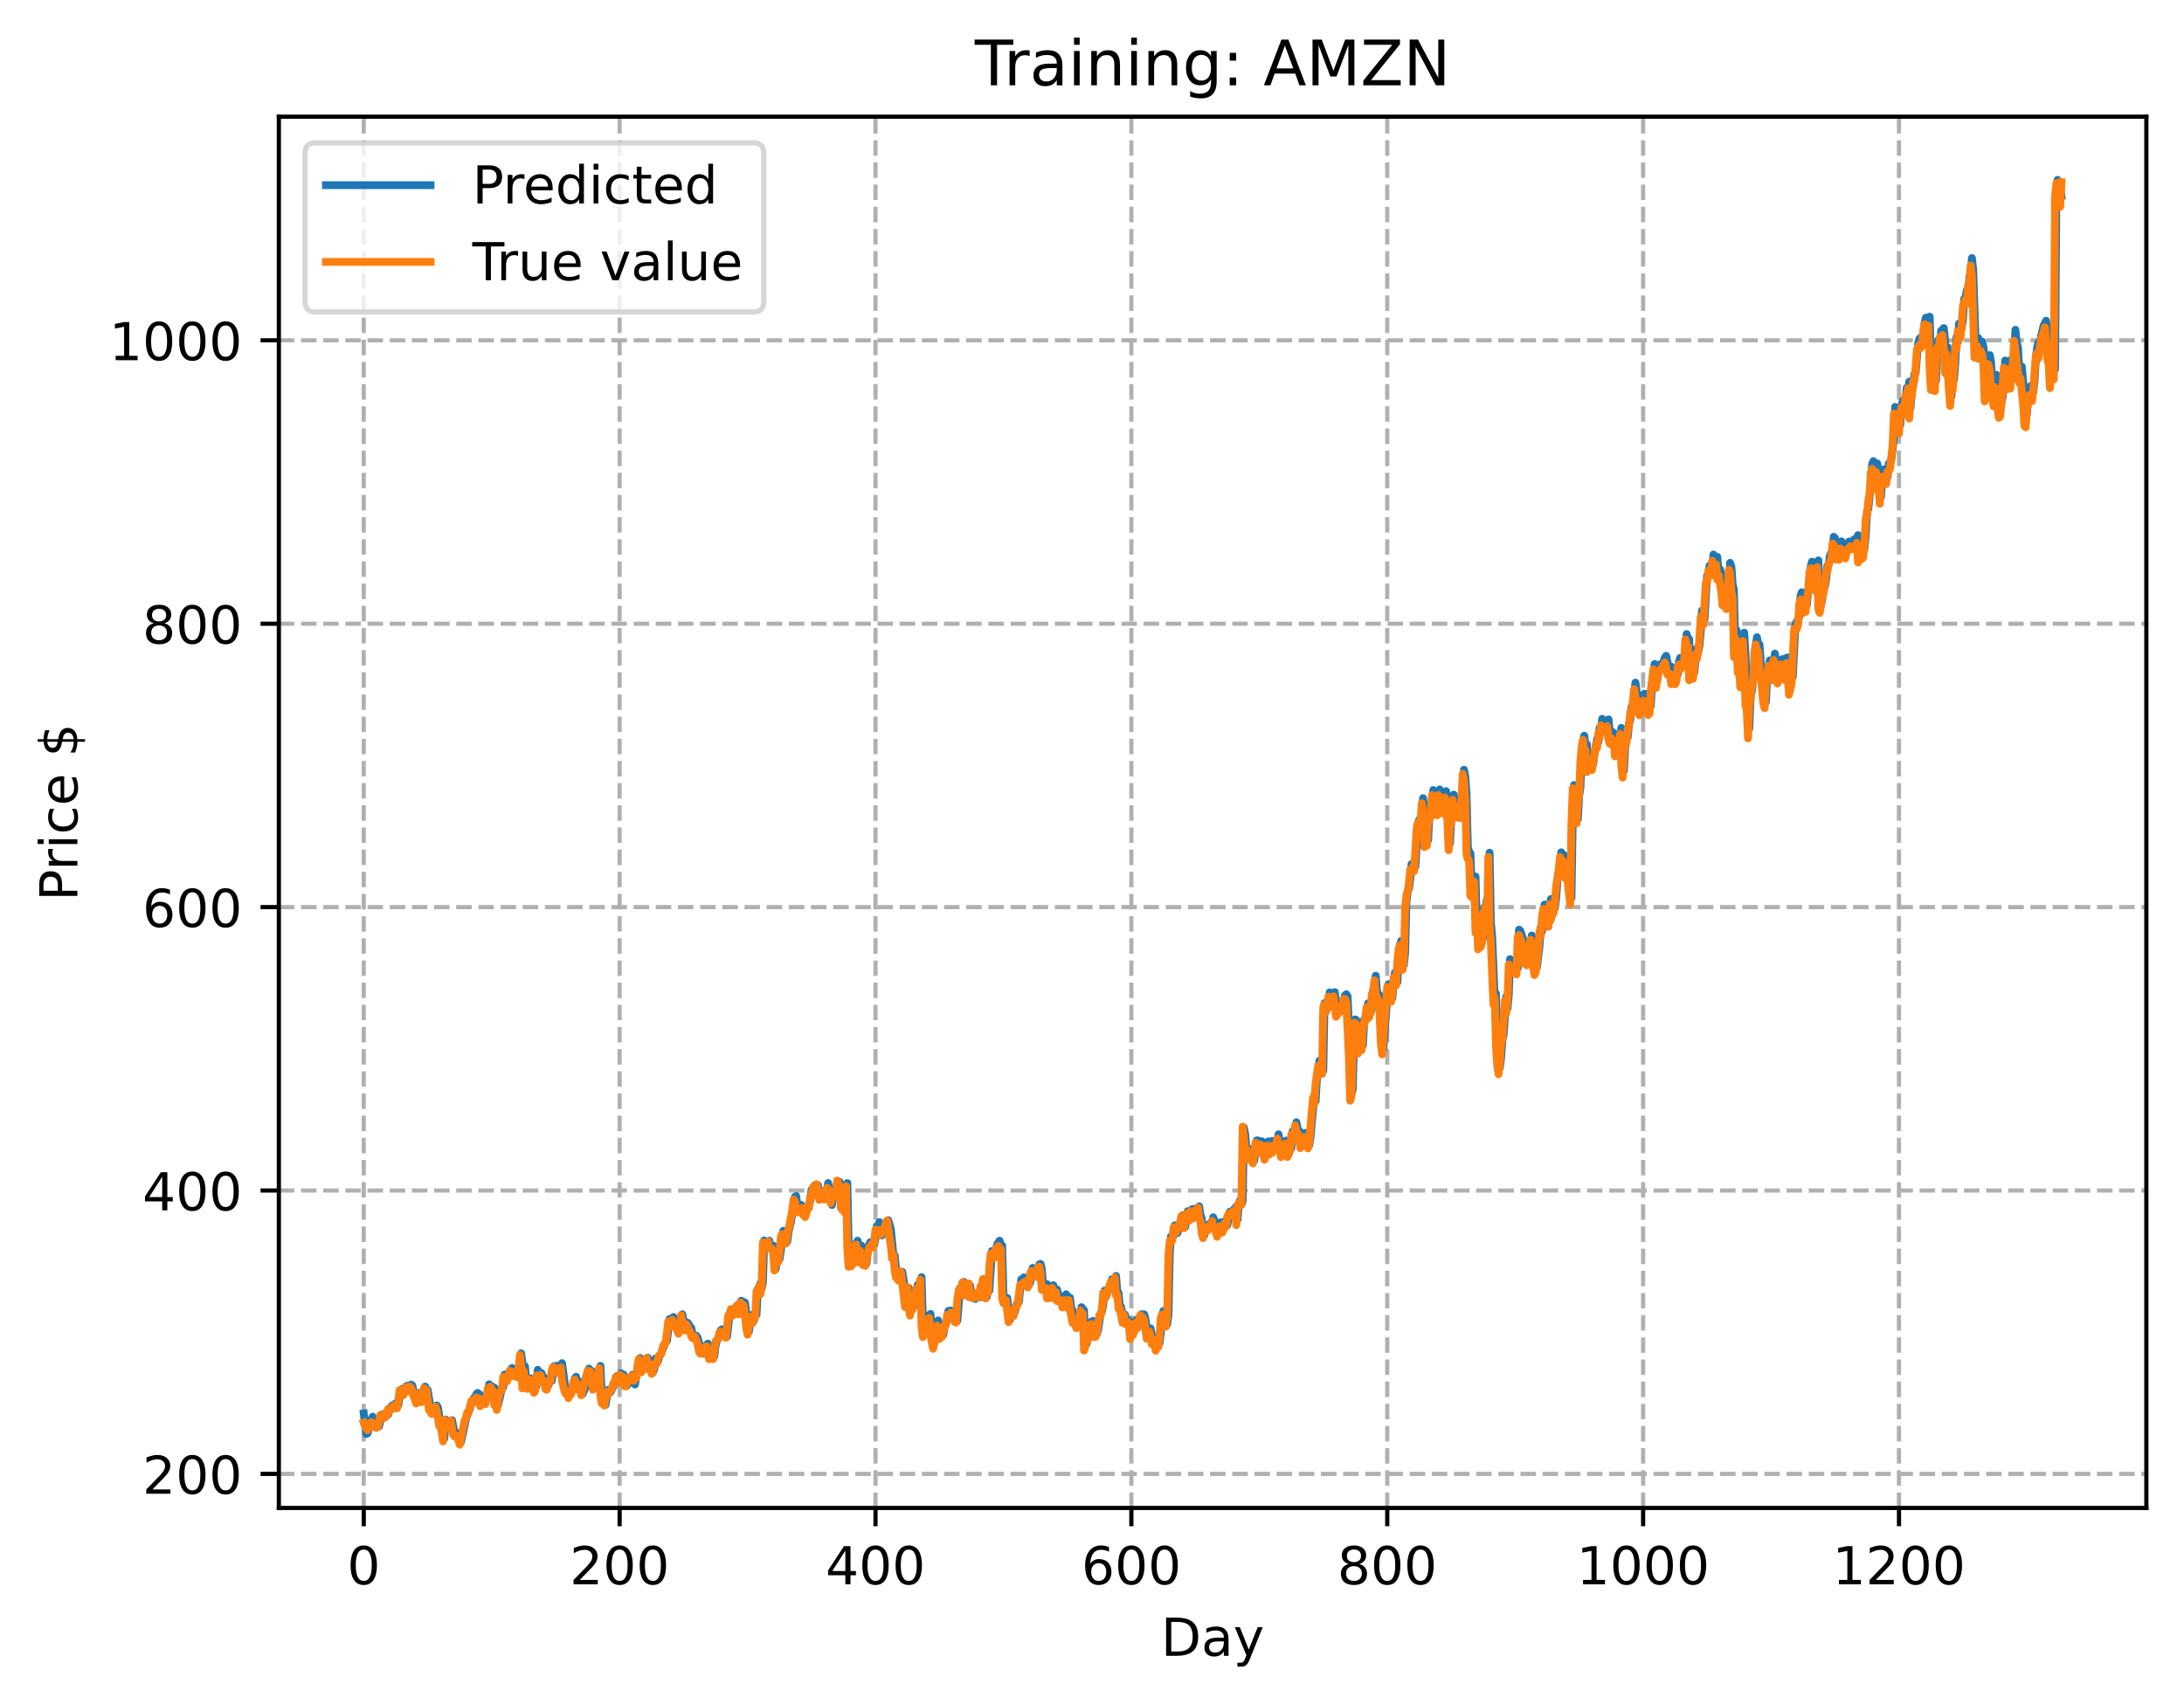 <?xml version="1.0" encoding="utf-8" standalone="no"?>
<!DOCTYPE svg PUBLIC "-//W3C//DTD SVG 1.1//EN"
  "http://www.w3.org/Graphics/SVG/1.1/DTD/svg11.dtd">
<!-- Created with matplotlib (https://matplotlib.org/) -->
<svg height="325.986pt" version="1.1" viewBox="0 0 417.648 325.986" width="417.648pt" xmlns="http://www.w3.org/2000/svg" xmlns:xlink="http://www.w3.org/1999/xlink">
 <defs>
  <style type="text/css">
*{stroke-linecap:butt;stroke-linejoin:round;}
  </style>
 </defs>
 <g id="figure_1">
  <g id="patch_1">
   <path d="M 0 325.986 
L 417.648 325.986 
L 417.648 0 
L 0 0 
z
" style="fill:#ffffff;"/>
  </g>
  <g id="axes_1">
   <g id="patch_2">
    <path d="M 53.328 288.43 
L 410.448 288.43 
L 410.448 22.318 
L 53.328 22.318 
z
" style="fill:#ffffff;"/>
   </g>
   <g id="matplotlib.axis_1">
    <g id="xtick_1">
     <g id="line2d_1">
      <path clip-path="url(#p2e5b06a388)" d="M 69.561 288.43 
L 69.561 22.318 
" style="fill:none;stroke:#b0b0b0;stroke-dasharray:2.96,1.28;stroke-dashoffset:0;stroke-width:0.8;"/>
     </g>
     <g id="line2d_2">
      <defs>
       <path d="M 0 0 
L 0 3.5 
" id="m0f29455630" style="stroke:#000000;stroke-width:0.8;"/>
      </defs>
      <g>
       <use style="stroke:#000000;stroke-width:0.8;" x="69.561" xlink:href="#m0f29455630" y="288.43"/>
      </g>
     </g>
     <g id="text_1">
      <!-- 0 -->
      <defs>
       <path d="M 31.781 66.406 
Q 24.172 66.406 20.328 58.906 
Q 16.5 51.422 16.5 36.375 
Q 16.5 21.391 20.328 13.891 
Q 24.172 6.391 31.781 6.391 
Q 39.453 6.391 43.281 13.891 
Q 47.125 21.391 47.125 36.375 
Q 47.125 51.422 43.281 58.906 
Q 39.453 66.406 31.781 66.406 
z
M 31.781 74.219 
Q 44.047 74.219 50.516 64.516 
Q 56.984 54.828 56.984 36.375 
Q 56.984 17.969 50.516 8.266 
Q 44.047 -1.422 31.781 -1.422 
Q 19.531 -1.422 13.062 8.266 
Q 6.594 17.969 6.594 36.375 
Q 6.594 54.828 13.062 64.516 
Q 19.531 74.219 31.781 74.219 
z
" id="DejaVuSans-48"/>
      </defs>
      <g transform="translate(66.38 303.029)scale(0.1 -0.1)">
       <use xlink:href="#DejaVuSans-48"/>
      </g>
     </g>
    </g>
    <g id="xtick_2">
     <g id="line2d_3">
      <path clip-path="url(#p2e5b06a388)" d="M 118.491 288.43 
L 118.491 22.318 
" style="fill:none;stroke:#b0b0b0;stroke-dasharray:2.96,1.28;stroke-dashoffset:0;stroke-width:0.8;"/>
     </g>
     <g id="line2d_4">
      <g>
       <use style="stroke:#000000;stroke-width:0.8;" x="118.491" xlink:href="#m0f29455630" y="288.43"/>
      </g>
     </g>
     <g id="text_2">
      <!-- 200 -->
      <defs>
       <path d="M 19.188 8.297 
L 53.609 8.297 
L 53.609 0 
L 7.328 0 
L 7.328 8.297 
Q 12.938 14.109 22.625 23.891 
Q 32.328 33.688 34.812 36.531 
Q 39.547 41.844 41.422 45.531 
Q 43.312 49.219 43.312 52.781 
Q 43.312 58.594 39.234 62.25 
Q 35.156 65.922 28.609 65.922 
Q 23.969 65.922 18.812 64.312 
Q 13.672 62.703 7.812 59.422 
L 7.812 69.391 
Q 13.766 71.781 18.938 73 
Q 24.125 74.219 28.422 74.219 
Q 39.75 74.219 46.484 68.547 
Q 53.219 62.891 53.219 53.422 
Q 53.219 48.922 51.531 44.891 
Q 49.859 40.875 45.406 35.406 
Q 44.188 33.984 37.641 27.219 
Q 31.109 20.453 19.188 8.297 
z
" id="DejaVuSans-50"/>
      </defs>
      <g transform="translate(108.948 303.029)scale(0.1 -0.1)">
       <use xlink:href="#DejaVuSans-50"/>
       <use x="63.623" xlink:href="#DejaVuSans-48"/>
       <use x="127.246" xlink:href="#DejaVuSans-48"/>
      </g>
     </g>
    </g>
    <g id="xtick_3">
     <g id="line2d_5">
      <path clip-path="url(#p2e5b06a388)" d="M 167.422 288.43 
L 167.422 22.318 
" style="fill:none;stroke:#b0b0b0;stroke-dasharray:2.96,1.28;stroke-dashoffset:0;stroke-width:0.8;"/>
     </g>
     <g id="line2d_6">
      <g>
       <use style="stroke:#000000;stroke-width:0.8;" x="167.422" xlink:href="#m0f29455630" y="288.43"/>
      </g>
     </g>
     <g id="text_3">
      <!-- 400 -->
      <defs>
       <path d="M 37.797 64.312 
L 12.891 25.391 
L 37.797 25.391 
z
M 35.203 72.906 
L 47.609 72.906 
L 47.609 25.391 
L 58.016 25.391 
L 58.016 17.188 
L 47.609 17.188 
L 47.609 0 
L 37.797 0 
L 37.797 17.188 
L 4.891 17.188 
L 4.891 26.703 
z
" id="DejaVuSans-52"/>
      </defs>
      <g transform="translate(157.878 303.029)scale(0.1 -0.1)">
       <use xlink:href="#DejaVuSans-52"/>
       <use x="63.623" xlink:href="#DejaVuSans-48"/>
       <use x="127.246" xlink:href="#DejaVuSans-48"/>
      </g>
     </g>
    </g>
    <g id="xtick_4">
     <g id="line2d_7">
      <path clip-path="url(#p2e5b06a388)" d="M 216.353 288.43 
L 216.353 22.318 
" style="fill:none;stroke:#b0b0b0;stroke-dasharray:2.96,1.28;stroke-dashoffset:0;stroke-width:0.8;"/>
     </g>
     <g id="line2d_8">
      <g>
       <use style="stroke:#000000;stroke-width:0.8;" x="216.353" xlink:href="#m0f29455630" y="288.43"/>
      </g>
     </g>
     <g id="text_4">
      <!-- 600 -->
      <defs>
       <path d="M 33.016 40.375 
Q 26.375 40.375 22.484 35.828 
Q 18.609 31.297 18.609 23.391 
Q 18.609 15.531 22.484 10.953 
Q 26.375 6.391 33.016 6.391 
Q 39.656 6.391 43.531 10.953 
Q 47.406 15.531 47.406 23.391 
Q 47.406 31.297 43.531 35.828 
Q 39.656 40.375 33.016 40.375 
z
M 52.594 71.297 
L 52.594 62.312 
Q 48.875 64.062 45.094 64.984 
Q 41.312 65.922 37.594 65.922 
Q 27.828 65.922 22.672 59.328 
Q 17.531 52.734 16.797 39.406 
Q 19.672 43.656 24.016 45.922 
Q 28.375 48.188 33.594 48.188 
Q 44.578 48.188 50.953 41.516 
Q 57.328 34.859 57.328 23.391 
Q 57.328 12.156 50.688 5.359 
Q 44.047 -1.422 33.016 -1.422 
Q 20.359 -1.422 13.672 8.266 
Q 6.984 17.969 6.984 36.375 
Q 6.984 53.656 15.188 63.938 
Q 23.391 74.219 37.203 74.219 
Q 40.922 74.219 44.703 73.484 
Q 48.484 72.75 52.594 71.297 
z
" id="DejaVuSans-54"/>
      </defs>
      <g transform="translate(206.809 303.029)scale(0.1 -0.1)">
       <use xlink:href="#DejaVuSans-54"/>
       <use x="63.623" xlink:href="#DejaVuSans-48"/>
       <use x="127.246" xlink:href="#DejaVuSans-48"/>
      </g>
     </g>
    </g>
    <g id="xtick_5">
     <g id="line2d_9">
      <path clip-path="url(#p2e5b06a388)" d="M 265.283 288.43 
L 265.283 22.318 
" style="fill:none;stroke:#b0b0b0;stroke-dasharray:2.96,1.28;stroke-dashoffset:0;stroke-width:0.8;"/>
     </g>
     <g id="line2d_10">
      <g>
       <use style="stroke:#000000;stroke-width:0.8;" x="265.283" xlink:href="#m0f29455630" y="288.43"/>
      </g>
     </g>
     <g id="text_5">
      <!-- 800 -->
      <defs>
       <path d="M 31.781 34.625 
Q 24.75 34.625 20.719 30.859 
Q 16.703 27.094 16.703 20.516 
Q 16.703 13.922 20.719 10.156 
Q 24.75 6.391 31.781 6.391 
Q 38.812 6.391 42.859 10.172 
Q 46.922 13.969 46.922 20.516 
Q 46.922 27.094 42.891 30.859 
Q 38.875 34.625 31.781 34.625 
z
M 21.922 38.812 
Q 15.578 40.375 12.031 44.719 
Q 8.5 49.078 8.5 55.328 
Q 8.5 64.062 14.719 69.141 
Q 20.953 74.219 31.781 74.219 
Q 42.672 74.219 48.875 69.141 
Q 55.078 64.062 55.078 55.328 
Q 55.078 49.078 51.531 44.719 
Q 48 40.375 41.703 38.812 
Q 48.828 37.156 52.797 32.312 
Q 56.781 27.484 56.781 20.516 
Q 56.781 9.906 50.312 4.234 
Q 43.844 -1.422 31.781 -1.422 
Q 19.734 -1.422 13.25 4.234 
Q 6.781 9.906 6.781 20.516 
Q 6.781 27.484 10.781 32.312 
Q 14.797 37.156 21.922 38.812 
z
M 18.312 54.391 
Q 18.312 48.734 21.844 45.562 
Q 25.391 42.391 31.781 42.391 
Q 38.141 42.391 41.719 45.562 
Q 45.312 48.734 45.312 54.391 
Q 45.312 60.062 41.719 63.234 
Q 38.141 66.406 31.781 66.406 
Q 25.391 66.406 21.844 63.234 
Q 18.312 60.062 18.312 54.391 
z
" id="DejaVuSans-56"/>
      </defs>
      <g transform="translate(255.74 303.029)scale(0.1 -0.1)">
       <use xlink:href="#DejaVuSans-56"/>
       <use x="63.623" xlink:href="#DejaVuSans-48"/>
       <use x="127.246" xlink:href="#DejaVuSans-48"/>
      </g>
     </g>
    </g>
    <g id="xtick_6">
     <g id="line2d_11">
      <path clip-path="url(#p2e5b06a388)" d="M 314.214 288.43 
L 314.214 22.318 
" style="fill:none;stroke:#b0b0b0;stroke-dasharray:2.96,1.28;stroke-dashoffset:0;stroke-width:0.8;"/>
     </g>
     <g id="line2d_12">
      <g>
       <use style="stroke:#000000;stroke-width:0.8;" x="314.214" xlink:href="#m0f29455630" y="288.43"/>
      </g>
     </g>
     <g id="text_6">
      <!-- 1000 -->
      <defs>
       <path d="M 12.406 8.297 
L 28.516 8.297 
L 28.516 63.922 
L 10.984 60.406 
L 10.984 69.391 
L 28.422 72.906 
L 38.281 72.906 
L 38.281 8.297 
L 54.391 8.297 
L 54.391 0 
L 12.406 0 
z
" id="DejaVuSans-49"/>
      </defs>
      <g transform="translate(301.489 303.029)scale(0.1 -0.1)">
       <use xlink:href="#DejaVuSans-49"/>
       <use x="63.623" xlink:href="#DejaVuSans-48"/>
       <use x="127.246" xlink:href="#DejaVuSans-48"/>
       <use x="190.869" xlink:href="#DejaVuSans-48"/>
      </g>
     </g>
    </g>
    <g id="xtick_7">
     <g id="line2d_13">
      <path clip-path="url(#p2e5b06a388)" d="M 363.144 288.43 
L 363.144 22.318 
" style="fill:none;stroke:#b0b0b0;stroke-dasharray:2.96,1.28;stroke-dashoffset:0;stroke-width:0.8;"/>
     </g>
     <g id="line2d_14">
      <g>
       <use style="stroke:#000000;stroke-width:0.8;" x="363.144" xlink:href="#m0f29455630" y="288.43"/>
      </g>
     </g>
     <g id="text_7">
      <!-- 1200 -->
      <g transform="translate(350.419 303.029)scale(0.1 -0.1)">
       <use xlink:href="#DejaVuSans-49"/>
       <use x="63.623" xlink:href="#DejaVuSans-50"/>
       <use x="127.246" xlink:href="#DejaVuSans-48"/>
       <use x="190.869" xlink:href="#DejaVuSans-48"/>
      </g>
     </g>
    </g>
    <g id="text_8">
     <!-- Day -->
     <defs>
      <path d="M 19.672 64.797 
L 19.672 8.109 
L 31.594 8.109 
Q 46.688 8.109 53.688 14.938 
Q 60.688 21.781 60.688 36.531 
Q 60.688 51.172 53.688 57.984 
Q 46.688 64.797 31.594 64.797 
z
M 9.812 72.906 
L 30.078 72.906 
Q 51.266 72.906 61.172 64.094 
Q 71.094 55.281 71.094 36.531 
Q 71.094 17.672 61.125 8.828 
Q 51.172 0 30.078 0 
L 9.812 0 
z
" id="DejaVuSans-68"/>
      <path d="M 34.281 27.484 
Q 23.391 27.484 19.188 25 
Q 14.984 22.516 14.984 16.5 
Q 14.984 11.719 18.141 8.906 
Q 21.297 6.109 26.703 6.109 
Q 34.188 6.109 38.703 11.406 
Q 43.219 16.703 43.219 25.484 
L 43.219 27.484 
z
M 52.203 31.203 
L 52.203 0 
L 43.219 0 
L 43.219 8.297 
Q 40.141 3.328 35.547 0.953 
Q 30.953 -1.422 24.312 -1.422 
Q 15.922 -1.422 10.953 3.297 
Q 6 8.016 6 15.922 
Q 6 25.141 12.172 29.828 
Q 18.359 34.516 30.609 34.516 
L 43.219 34.516 
L 43.219 35.406 
Q 43.219 41.609 39.141 45 
Q 35.062 48.391 27.688 48.391 
Q 23 48.391 18.547 47.266 
Q 14.109 46.141 10.016 43.891 
L 10.016 52.203 
Q 14.938 54.109 19.578 55.047 
Q 24.219 56 28.609 56 
Q 40.484 56 46.344 49.844 
Q 52.203 43.703 52.203 31.203 
z
" id="DejaVuSans-97"/>
      <path d="M 32.172 -5.078 
Q 28.375 -14.844 24.75 -17.812 
Q 21.141 -20.797 15.094 -20.797 
L 7.906 -20.797 
L 7.906 -13.281 
L 13.188 -13.281 
Q 16.891 -13.281 18.938 -11.516 
Q 21 -9.766 23.484 -3.219 
L 25.094 0.875 
L 2.984 54.688 
L 12.5 54.688 
L 29.594 11.922 
L 46.688 54.688 
L 56.203 54.688 
z
" id="DejaVuSans-121"/>
     </defs>
     <g transform="translate(222.015 316.707)scale(0.1 -0.1)">
      <use xlink:href="#DejaVuSans-68"/>
      <use x="77.002" xlink:href="#DejaVuSans-97"/>
      <use x="138.281" xlink:href="#DejaVuSans-121"/>
     </g>
    </g>
   </g>
   <g id="matplotlib.axis_2">
    <g id="ytick_1">
     <g id="line2d_15">
      <path clip-path="url(#p2e5b06a388)" d="M 53.328 281.917 
L 410.448 281.917 
" style="fill:none;stroke:#b0b0b0;stroke-dasharray:2.96,1.28;stroke-dashoffset:0;stroke-width:0.8;"/>
     </g>
     <g id="line2d_16">
      <defs>
       <path d="M 0 0 
L -3.5 0 
" id="me7fbc3bb24" style="stroke:#000000;stroke-width:0.8;"/>
      </defs>
      <g>
       <use style="stroke:#000000;stroke-width:0.8;" x="53.328" xlink:href="#me7fbc3bb24" y="281.917"/>
      </g>
     </g>
     <g id="text_9">
      <!-- 200 -->
      <g transform="translate(27.241 285.717)scale(0.1 -0.1)">
       <use xlink:href="#DejaVuSans-50"/>
       <use x="63.623" xlink:href="#DejaVuSans-48"/>
       <use x="127.246" xlink:href="#DejaVuSans-48"/>
      </g>
     </g>
    </g>
    <g id="ytick_2">
     <g id="line2d_17">
      <path clip-path="url(#p2e5b06a388)" d="M 53.328 227.711 
L 410.448 227.711 
" style="fill:none;stroke:#b0b0b0;stroke-dasharray:2.96,1.28;stroke-dashoffset:0;stroke-width:0.8;"/>
     </g>
     <g id="line2d_18">
      <g>
       <use style="stroke:#000000;stroke-width:0.8;" x="53.328" xlink:href="#me7fbc3bb24" y="227.711"/>
      </g>
     </g>
     <g id="text_10">
      <!-- 400 -->
      <g transform="translate(27.241 231.51)scale(0.1 -0.1)">
       <use xlink:href="#DejaVuSans-52"/>
       <use x="63.623" xlink:href="#DejaVuSans-48"/>
       <use x="127.246" xlink:href="#DejaVuSans-48"/>
      </g>
     </g>
    </g>
    <g id="ytick_3">
     <g id="line2d_19">
      <path clip-path="url(#p2e5b06a388)" d="M 53.328 173.504 
L 410.448 173.504 
" style="fill:none;stroke:#b0b0b0;stroke-dasharray:2.96,1.28;stroke-dashoffset:0;stroke-width:0.8;"/>
     </g>
     <g id="line2d_20">
      <g>
       <use style="stroke:#000000;stroke-width:0.8;" x="53.328" xlink:href="#me7fbc3bb24" y="173.504"/>
      </g>
     </g>
     <g id="text_11">
      <!-- 600 -->
      <g transform="translate(27.241 177.304)scale(0.1 -0.1)">
       <use xlink:href="#DejaVuSans-54"/>
       <use x="63.623" xlink:href="#DejaVuSans-48"/>
       <use x="127.246" xlink:href="#DejaVuSans-48"/>
      </g>
     </g>
    </g>
    <g id="ytick_4">
     <g id="line2d_21">
      <path clip-path="url(#p2e5b06a388)" d="M 53.328 119.298 
L 410.448 119.298 
" style="fill:none;stroke:#b0b0b0;stroke-dasharray:2.96,1.28;stroke-dashoffset:0;stroke-width:0.8;"/>
     </g>
     <g id="line2d_22">
      <g>
       <use style="stroke:#000000;stroke-width:0.8;" x="53.328" xlink:href="#me7fbc3bb24" y="119.298"/>
      </g>
     </g>
     <g id="text_12">
      <!-- 800 -->
      <g transform="translate(27.241 123.097)scale(0.1 -0.1)">
       <use xlink:href="#DejaVuSans-56"/>
       <use x="63.623" xlink:href="#DejaVuSans-48"/>
       <use x="127.246" xlink:href="#DejaVuSans-48"/>
      </g>
     </g>
    </g>
    <g id="ytick_5">
     <g id="line2d_23">
      <path clip-path="url(#p2e5b06a388)" d="M 53.328 65.091 
L 410.448 65.091 
" style="fill:none;stroke:#b0b0b0;stroke-dasharray:2.96,1.28;stroke-dashoffset:0;stroke-width:0.8;"/>
     </g>
     <g id="line2d_24">
      <g>
       <use style="stroke:#000000;stroke-width:0.8;" x="53.328" xlink:href="#me7fbc3bb24" y="65.091"/>
      </g>
     </g>
     <g id="text_13">
      <!-- 1000 -->
      <g transform="translate(20.878 68.891)scale(0.1 -0.1)">
       <use xlink:href="#DejaVuSans-49"/>
       <use x="63.623" xlink:href="#DejaVuSans-48"/>
       <use x="127.246" xlink:href="#DejaVuSans-48"/>
       <use x="190.869" xlink:href="#DejaVuSans-48"/>
      </g>
     </g>
    </g>
    <g id="text_14">
     <!-- Price $ -->
     <defs>
      <path d="M 19.672 64.797 
L 19.672 37.406 
L 32.078 37.406 
Q 38.969 37.406 42.719 40.969 
Q 46.484 44.531 46.484 51.125 
Q 46.484 57.672 42.719 61.234 
Q 38.969 64.797 32.078 64.797 
z
M 9.812 72.906 
L 32.078 72.906 
Q 44.344 72.906 50.609 67.359 
Q 56.891 61.812 56.891 51.125 
Q 56.891 40.328 50.609 34.812 
Q 44.344 29.297 32.078 29.297 
L 19.672 29.297 
L 19.672 0 
L 9.812 0 
z
" id="DejaVuSans-80"/>
      <path d="M 41.109 46.297 
Q 39.594 47.172 37.812 47.578 
Q 36.031 48 33.891 48 
Q 26.266 48 22.188 43.047 
Q 18.109 38.094 18.109 28.812 
L 18.109 0 
L 9.078 0 
L 9.078 54.688 
L 18.109 54.688 
L 18.109 46.188 
Q 20.953 51.172 25.484 53.578 
Q 30.031 56 36.531 56 
Q 37.453 56 38.578 55.875 
Q 39.703 55.766 41.062 55.516 
z
" id="DejaVuSans-114"/>
      <path d="M 9.422 54.688 
L 18.406 54.688 
L 18.406 0 
L 9.422 0 
z
M 9.422 75.984 
L 18.406 75.984 
L 18.406 64.594 
L 9.422 64.594 
z
" id="DejaVuSans-105"/>
      <path d="M 48.781 52.594 
L 48.781 44.188 
Q 44.969 46.297 41.141 47.344 
Q 37.312 48.391 33.406 48.391 
Q 24.656 48.391 19.812 42.844 
Q 14.984 37.312 14.984 27.297 
Q 14.984 17.281 19.812 11.734 
Q 24.656 6.203 33.406 6.203 
Q 37.312 6.203 41.141 7.25 
Q 44.969 8.297 48.781 10.406 
L 48.781 2.094 
Q 45.016 0.344 40.984 -0.531 
Q 36.969 -1.422 32.422 -1.422 
Q 20.062 -1.422 12.781 6.344 
Q 5.516 14.109 5.516 27.297 
Q 5.516 40.672 12.859 48.328 
Q 20.219 56 33.016 56 
Q 37.156 56 41.109 55.141 
Q 45.062 54.297 48.781 52.594 
z
" id="DejaVuSans-99"/>
      <path d="M 56.203 29.594 
L 56.203 25.203 
L 14.891 25.203 
Q 15.484 15.922 20.484 11.062 
Q 25.484 6.203 34.422 6.203 
Q 39.594 6.203 44.453 7.469 
Q 49.312 8.734 54.109 11.281 
L 54.109 2.781 
Q 49.266 0.734 44.188 -0.344 
Q 39.109 -1.422 33.891 -1.422 
Q 20.797 -1.422 13.156 6.188 
Q 5.516 13.812 5.516 26.812 
Q 5.516 40.234 12.766 48.109 
Q 20.016 56 32.328 56 
Q 43.359 56 49.781 48.891 
Q 56.203 41.797 56.203 29.594 
z
M 47.219 32.234 
Q 47.125 39.594 43.094 43.984 
Q 39.062 48.391 32.422 48.391 
Q 24.906 48.391 20.391 44.141 
Q 15.875 39.891 15.188 32.172 
z
" id="DejaVuSans-101"/>
      <path id="DejaVuSans-32"/>
      <path d="M 33.797 -14.703 
L 28.906 -14.703 
L 28.859 0 
Q 23.734 0.094 18.609 1.188 
Q 13.484 2.297 8.297 4.5 
L 8.297 13.281 
Q 13.281 10.156 18.375 8.562 
Q 23.484 6.984 28.906 6.938 
L 28.906 29.203 
Q 18.109 30.953 13.203 35.156 
Q 8.297 39.359 8.297 46.688 
Q 8.297 54.641 13.625 59.219 
Q 18.953 63.812 28.906 64.5 
L 28.906 75.984 
L 33.797 75.984 
L 33.797 64.656 
Q 38.328 64.453 42.578 63.688 
Q 46.828 62.938 50.875 61.625 
L 50.875 53.078 
Q 46.828 55.125 42.547 56.25 
Q 38.281 57.375 33.797 57.562 
L 33.797 36.719 
Q 44.875 35.016 50.094 30.609 
Q 55.328 26.219 55.328 18.609 
Q 55.328 10.359 49.781 5.594 
Q 44.234 0.828 33.797 0.094 
z
M 28.906 37.594 
L 28.906 57.625 
Q 23.25 56.984 20.266 54.391 
Q 17.281 51.812 17.281 47.516 
Q 17.281 43.312 20.031 40.969 
Q 22.797 38.625 28.906 37.594 
z
M 33.797 28.219 
L 33.797 7.078 
Q 39.984 7.906 43.141 10.594 
Q 46.297 13.281 46.297 17.672 
Q 46.297 21.969 43.281 24.5 
Q 40.281 27.047 33.797 28.219 
z
" id="DejaVuSans-36"/>
     </defs>
     <g transform="translate(14.798 172.342)rotate(-90)scale(0.1 -0.1)">
      <use xlink:href="#DejaVuSans-80"/>
      <use x="58.553" xlink:href="#DejaVuSans-114"/>
      <use x="99.666" xlink:href="#DejaVuSans-105"/>
      <use x="127.449" xlink:href="#DejaVuSans-99"/>
      <use x="182.43" xlink:href="#DejaVuSans-101"/>
      <use x="243.953" xlink:href="#DejaVuSans-32"/>
      <use x="275.74" xlink:href="#DejaVuSans-36"/>
     </g>
    </g>
   </g>
   <g id="line2d_25">
    <path clip-path="url(#p2e5b06a388)" d="M 69.561 270.351 
L 70.05 274.282 
L 70.295 274.146 
L 71.029 271.554 
L 71.273 270.983 
L 71.763 272.471 
L 72.252 272.856 
L 72.497 272.834 
L 72.986 270.566 
L 73.231 270.769 
L 73.475 270.542 
L 73.72 271.039 
L 73.965 270.239 
L 74.209 270.561 
L 74.454 269.371 
L 74.699 269.694 
L 74.943 268.891 
L 75.188 268.761 
L 75.433 269.019 
L 75.677 268.397 
L 75.922 268.335 
L 76.166 268.757 
L 76.656 265.835 
L 76.9 265.683 
L 77.145 266.028 
L 77.39 265.995 
L 77.634 265.179 
L 77.879 265.065 
L 78.124 265.706 
L 78.368 265.516 
L 78.613 264.835 
L 78.858 265.004 
L 79.102 266.16 
L 79.836 267.996 
L 80.081 266.448 
L 80.815 267.966 
L 81.304 265.217 
L 81.549 265.717 
L 81.794 265.871 
L 82.283 269.002 
L 82.772 270.029 
L 83.017 269.506 
L 83.261 269.37 
L 83.506 268.82 
L 83.751 269.204 
L 84.24 272.438 
L 84.485 272.2 
L 84.974 275.136 
L 85.219 271.511 
L 85.463 272.428 
L 85.708 272.913 
L 85.953 272.935 
L 86.442 271.646 
L 86.931 274.066 
L 87.176 274.564 
L 87.421 274.704 
L 87.665 274.142 
L 87.91 275.427 
L 88.154 275.829 
L 88.644 273.673 
L 89.133 271.254 
L 89.867 269.456 
L 90.112 268.244 
L 90.356 268.067 
L 90.601 267.41 
L 90.846 267.49 
L 91.09 266.683 
L 91.335 266.445 
L 91.58 267.385 
L 91.824 266.757 
L 92.069 267.499 
L 92.314 267.832 
L 92.558 267.732 
L 92.803 267.982 
L 93.048 267.678 
L 93.292 266.548 
L 93.537 264.785 
L 93.781 265.332 
L 94.026 265.148 
L 94.271 266.259 
L 94.515 265.398 
L 94.76 268.237 
L 95.005 268.999 
L 95.249 268.764 
L 95.983 265.569 
L 96.228 265.35 
L 96.473 262.929 
L 96.717 263.306 
L 96.962 262.8 
L 97.207 263.075 
L 97.451 263.108 
L 97.696 261.943 
L 97.941 261.656 
L 98.43 262.454 
L 98.675 262.068 
L 99.164 262.613 
L 99.409 261.483 
L 99.653 258.854 
L 99.898 260.657 
L 100.142 264.644 
L 100.387 261.333 
L 100.632 263.89 
L 100.876 264.117 
L 101.121 264.989 
L 101.366 263.62 
L 101.855 265.204 
L 102.1 264.66 
L 102.344 265.572 
L 102.589 265.103 
L 102.834 262.016 
L 103.078 262.417 
L 103.323 264.137 
L 103.568 262.655 
L 103.812 263.746 
L 104.057 263.47 
L 104.302 263.799 
L 104.546 265.111 
L 104.791 265.134 
L 105.28 263.815 
L 105.525 264.12 
L 105.769 262.205 
L 106.014 261.283 
L 106.259 261.675 
L 106.503 261.234 
L 106.993 262.558 
L 107.482 260.739 
L 108.216 266.335 
L 108.461 266.783 
L 108.705 265.89 
L 108.95 266.195 
L 109.195 265.913 
L 109.439 266.049 
L 109.684 265.159 
L 109.929 263.666 
L 110.173 263.342 
L 110.418 264.692 
L 110.663 264.159 
L 110.907 265.351 
L 111.152 265.847 
L 111.397 266.653 
L 111.886 265.56 
L 112.62 261.777 
L 112.864 263.248 
L 113.109 262.181 
L 113.354 263.13 
L 113.598 264.957 
L 113.843 265.054 
L 114.088 264.808 
L 114.332 263.221 
L 114.577 262.942 
L 114.822 261.266 
L 115.066 266.735 
L 115.311 268.016 
L 115.556 267.458 
L 115.8 268.702 
L 116.29 265.843 
L 116.534 266.392 
L 116.779 266.22 
L 117.268 265.278 
L 117.513 264.247 
L 117.757 263.986 
L 118.002 263.198 
L 118.491 264.114 
L 118.736 262.663 
L 118.981 263.33 
L 119.225 262.901 
L 119.47 264.313 
L 119.715 264.78 
L 119.959 264.999 
L 120.204 263.626 
L 120.449 263.992 
L 120.938 262.953 
L 121.183 263.415 
L 121.427 264.823 
L 121.672 263.274 
L 121.917 262.717 
L 122.406 259.754 
L 122.651 261.719 
L 122.895 261.916 
L 123.14 261.395 
L 123.385 261.488 
L 123.874 259.698 
L 124.852 262.519 
L 125.097 261.965 
L 125.342 259.842 
L 125.586 260.387 
L 125.831 260.342 
L 126.076 259.352 
L 126.32 259.127 
L 127.299 256.656 
L 127.544 256.467 
L 128.033 252.294 
L 128.278 252.679 
L 128.522 252.633 
L 128.767 251.912 
L 129.012 252.886 
L 129.256 252.774 
L 129.745 254.191 
L 129.99 254.661 
L 130.235 253.465 
L 130.479 251.38 
L 130.969 253.644 
L 131.213 253.869 
L 131.458 252.993 
L 131.703 253.247 
L 131.947 254.132 
L 132.192 253.97 
L 132.437 255.182 
L 132.681 255.645 
L 132.926 255.417 
L 133.171 255.508 
L 133.415 255.887 
L 133.66 256.832 
L 133.905 258.345 
L 134.149 258.653 
L 134.394 258.576 
L 134.639 258.188 
L 134.883 258.46 
L 135.128 257.212 
L 135.373 257.003 
L 135.862 259.64 
L 136.351 258.705 
L 136.596 259.454 
L 136.84 257.393 
L 137.085 256.359 
L 137.33 256.128 
L 137.574 255.535 
L 137.819 254.449 
L 138.064 254.257 
L 139.042 255.652 
L 139.532 251.244 
L 139.776 251.324 
L 140.021 250.478 
L 140.266 251.392 
L 140.51 251.046 
L 140.755 251.333 
L 141 249.675 
L 141.489 251 
L 141.733 248.806 
L 141.978 248.906 
L 142.223 250.264 
L 142.467 249.151 
L 142.957 253.375 
L 143.201 254.727 
L 143.691 251.535 
L 143.935 251.527 
L 144.18 252.569 
L 144.425 251.487 
L 144.669 251.493 
L 144.914 246.561 
L 145.159 247.121 
L 145.403 245.5 
L 145.648 246.513 
L 145.893 245.332 
L 146.137 237.264 
L 146.382 238.469 
L 146.627 237.599 
L 146.871 237.685 
L 147.116 237.32 
L 147.361 238.534 
L 147.85 238.246 
L 148.094 239.332 
L 148.339 242.701 
L 148.828 239.498 
L 149.073 240.831 
L 149.318 239.287 
L 149.562 236.209 
L 149.807 235.415 
L 150.052 236.395 
L 150.296 236.483 
L 150.541 237.505 
L 150.786 235.672 
L 151.275 233.601 
L 152.009 228.932 
L 152.254 228.766 
L 152.498 230.638 
L 152.743 230.666 
L 152.988 231.256 
L 153.232 230.461 
L 153.721 231.142 
L 153.966 231.941 
L 154.211 231.754 
L 154.945 229.726 
L 155.189 227.562 
L 155.434 228.163 
L 155.679 226.887 
L 155.923 226.646 
L 156.168 227.732 
L 156.413 226.699 
L 156.902 229.267 
L 157.147 227.986 
L 157.391 228.088 
L 157.881 229.237 
L 158.37 226.29 
L 159.104 230.478 
L 159.349 228.479 
L 159.593 228.133 
L 160.082 228.07 
L 160.327 225.953 
L 160.572 226.068 
L 160.816 227.439 
L 161.061 230.702 
L 161.306 230.773 
L 161.55 228.57 
L 161.795 231.248 
L 162.04 226.299 
L 162.284 238.189 
L 162.529 241.815 
L 162.774 241.143 
L 163.018 241.805 
L 163.508 237.997 
L 163.752 237.859 
L 163.997 237.317 
L 164.242 240.588 
L 164.486 238.206 
L 164.731 238.244 
L 165.22 240.711 
L 165.709 241.655 
L 165.954 239.168 
L 166.199 238.118 
L 166.443 237.596 
L 166.688 238.088 
L 166.933 237.392 
L 167.177 238.091 
L 167.422 236.858 
L 167.667 234.503 
L 167.911 234.623 
L 168.156 233.754 
L 168.645 236.312 
L 168.89 234.609 
L 169.135 235.213 
L 169.379 234.107 
L 169.869 233.387 
L 170.358 235.116 
L 170.847 240.121 
L 171.092 240.107 
L 171.337 242.569 
L 171.581 243.071 
L 171.826 243.06 
L 172.07 243.944 
L 172.315 243.747 
L 172.56 243.287 
L 172.804 244.848 
L 173.294 249.061 
L 173.538 247.28 
L 173.783 246.324 
L 174.028 249.748 
L 174.272 250.603 
L 174.517 249.656 
L 174.762 249.843 
L 175.006 247.828 
L 175.251 247.353 
L 175.496 245.746 
L 175.74 246.398 
L 175.985 247.578 
L 176.23 244.286 
L 176.474 252.534 
L 176.719 255.171 
L 177.208 252.7 
L 177.453 252.44 
L 177.697 251.515 
L 177.942 251.32 
L 178.187 254.333 
L 178.676 256.901 
L 178.921 255.989 
L 179.165 253.619 
L 179.41 252.561 
L 179.655 254.365 
L 179.899 254.999 
L 180.389 255.31 
L 180.633 253.711 
L 180.878 252.976 
L 181.123 252.644 
L 181.367 250.731 
L 181.612 251.144 
L 181.857 250.672 
L 182.101 250.971 
L 182.346 250.816 
L 182.835 252.776 
L 183.08 252.582 
L 183.569 246.371 
L 183.814 246.877 
L 184.058 245.726 
L 184.303 245.193 
L 184.548 247.242 
L 184.792 247.348 
L 185.037 247.328 
L 185.282 248.032 
L 185.526 245.892 
L 185.771 247.803 
L 186.016 248.244 
L 186.26 247.535 
L 186.505 248.462 
L 186.75 247.343 
L 187.239 248.079 
L 187.484 248.134 
L 187.728 246.175 
L 187.973 245.873 
L 188.218 244.71 
L 188.462 245.647 
L 188.707 248.06 
L 188.952 246.404 
L 189.196 246.888 
L 189.685 239.29 
L 189.93 239.517 
L 190.175 239.154 
L 190.419 239.787 
L 190.664 238.039 
L 191.153 237.314 
L 191.398 238.221 
L 191.643 238.233 
L 191.887 247.614 
L 192.132 248.63 
L 192.377 248.934 
L 192.621 248.27 
L 193.111 252.498 
L 193.355 250.749 
L 193.6 250.966 
L 193.845 250.473 
L 194.089 250.926 
L 194.334 249.738 
L 194.579 249.155 
L 194.823 249.064 
L 195.312 244.698 
L 195.557 244.999 
L 195.802 244.331 
L 196.046 244.627 
L 196.291 244.422 
L 196.78 245.766 
L 197.025 245.259 
L 197.27 243.04 
L 197.514 242.504 
L 197.759 243.303 
L 198.004 243.526 
L 198.248 242.692 
L 198.493 244.029 
L 198.738 241.842 
L 198.982 241.754 
L 199.227 242.718 
L 199.472 246.022 
L 199.716 245.782 
L 199.961 245.951 
L 200.206 245.612 
L 200.45 247.561 
L 200.695 246.8 
L 200.94 247.652 
L 201.184 247.533 
L 201.429 245.829 
L 201.673 247.561 
L 201.918 247.834 
L 202.163 246.665 
L 202.407 248.141 
L 202.652 247.795 
L 202.897 248.277 
L 203.141 248.103 
L 203.386 249.413 
L 203.631 249.406 
L 203.875 247.562 
L 204.12 247.995 
L 204.365 249.071 
L 204.609 248.196 
L 204.854 250.104 
L 205.099 250.744 
L 205.343 252.304 
L 205.588 251.864 
L 206.077 252.769 
L 206.567 252.562 
L 206.811 250.029 
L 207.3 250.623 
L 207.545 257.186 
L 207.79 257.046 
L 208.034 255.622 
L 208.279 255.787 
L 208.524 254.664 
L 208.768 252.759 
L 209.013 252.652 
L 209.258 253.059 
L 209.502 254.865 
L 209.747 255.163 
L 209.992 254.403 
L 210.481 251.188 
L 210.726 250.874 
L 210.97 249.509 
L 211.215 246.868 
L 211.46 248 
L 212.194 246.233 
L 212.683 244.658 
L 212.928 244.621 
L 213.172 245.2 
L 213.417 244.057 
L 213.661 246.991 
L 213.906 247.326 
L 214.151 249.975 
L 214.395 249.958 
L 214.885 252.805 
L 215.129 251.439 
L 215.374 252.887 
L 215.619 252.42 
L 215.863 252.572 
L 216.108 252.907 
L 216.353 255.568 
L 216.597 254.583 
L 216.842 254.694 
L 217.087 254.011 
L 217.331 252.421 
L 217.576 252.504 
L 217.821 253.366 
L 218.065 252.024 
L 218.31 251.363 
L 218.799 251.412 
L 219.044 252.29 
L 219.533 255.687 
L 220.022 254.075 
L 220.512 256.563 
L 220.756 255.79 
L 221.001 255.954 
L 221.246 257.757 
L 221.49 256.998 
L 221.735 256.909 
L 221.98 254.993 
L 222.224 251.647 
L 222.469 250.768 
L 223.203 253.333 
L 223.448 251.471 
L 223.692 239.939 
L 223.937 236.502 
L 224.426 236.369 
L 224.671 234.374 
L 224.916 234.927 
L 225.16 235.838 
L 226.139 232.456 
L 226.383 234.147 
L 226.628 234.708 
L 227.117 231.678 
L 227.362 232.571 
L 227.607 232.963 
L 227.851 231.351 
L 228.096 231.245 
L 228.341 232.797 
L 228.585 231.196 
L 228.83 231.384 
L 229.075 231.996 
L 229.319 230.746 
L 229.564 232.421 
L 229.809 233.039 
L 230.053 235.279 
L 230.298 236.27 
L 230.543 234.825 
L 230.787 235.192 
L 231.032 234.291 
L 231.276 234.691 
L 231.521 233.863 
L 231.766 233.865 
L 232.01 232.836 
L 232.989 235.349 
L 233.234 234.845 
L 233.478 233.791 
L 233.723 234.041 
L 233.968 234.658 
L 234.212 234.137 
L 234.457 233.347 
L 234.702 234.322 
L 235.191 231.777 
L 235.68 231.951 
L 235.925 231.344 
L 236.17 231.546 
L 236.414 230.765 
L 236.659 233.275 
L 236.904 230.262 
L 237.148 229.554 
L 237.393 230.432 
L 237.637 229.796 
L 237.882 215.717 
L 238.127 217.047 
L 238.371 219.692 
L 238.616 219.557 
L 238.861 221.467 
L 239.105 221.366 
L 239.35 221.078 
L 239.595 221.72 
L 239.839 221.998 
L 240.329 218.125 
L 240.573 218.147 
L 241.063 219.674 
L 241.307 218.295 
L 241.552 219.934 
L 241.797 220.019 
L 242.041 220.876 
L 242.286 220.33 
L 242.531 218.322 
L 242.775 219.491 
L 243.02 219.786 
L 243.264 218.23 
L 243.509 219.67 
L 243.754 219.038 
L 243.998 218.918 
L 244.243 218.67 
L 244.488 216.964 
L 244.977 219.762 
L 245.222 220.897 
L 245.466 220.157 
L 245.956 218.159 
L 246.2 219.056 
L 246.445 220.765 
L 246.69 219.671 
L 246.934 219.701 
L 247.179 216.401 
L 247.424 217.676 
L 247.668 217.176 
L 247.913 214.663 
L 248.158 216.025 
L 248.402 216.225 
L 248.647 216.647 
L 248.892 218.833 
L 249.381 216.86 
L 249.625 216.697 
L 249.87 217.105 
L 250.115 217.125 
L 250.359 219.046 
L 250.604 217.587 
L 251.338 209.479 
L 251.583 210.675 
L 251.827 206.475 
L 252.317 202.878 
L 252.561 203.517 
L 252.806 203.196 
L 253.051 204.799 
L 253.295 191.854 
L 253.54 191.905 
L 253.785 193.06 
L 254.029 192.183 
L 254.274 189.818 
L 254.763 190.395 
L 255.008 191.185 
L 255.252 189.766 
L 255.742 193.547 
L 255.986 193.143 
L 256.231 192.213 
L 256.476 192.655 
L 257.21 190.386 
L 257.454 190.164 
L 257.699 190.582 
L 258.188 201.623 
L 258.433 209.221 
L 258.678 208.499 
L 258.922 199.636 
L 259.167 194.978 
L 259.412 195.192 
L 259.656 196.39 
L 259.901 200.609 
L 260.146 196.766 
L 260.635 199.938 
L 260.88 194.984 
L 261.124 195.197 
L 261.613 191.924 
L 261.858 194.203 
L 262.103 193.714 
L 262.347 192.373 
L 262.592 189.35 
L 262.837 188.756 
L 263.081 186.634 
L 263.326 189.676 
L 263.815 190.432 
L 264.06 193.014 
L 264.305 198.254 
L 264.549 200.621 
L 265.039 194.014 
L 265.528 188.245 
L 265.773 189.887 
L 266.017 188.536 
L 266.262 190.897 
L 266.751 186.034 
L 266.996 186.632 
L 267.24 187.846 
L 267.485 182.671 
L 267.73 180.66 
L 267.974 179.96 
L 268.219 183.135 
L 268.464 184.568 
L 268.708 182.201 
L 268.953 172.538 
L 269.198 170.489 
L 269.442 169.969 
L 269.687 168.156 
L 269.932 165.289 
L 270.176 165.565 
L 270.421 164.957 
L 270.666 165.747 
L 271.155 157.506 
L 271.4 156.78 
L 271.644 157.626 
L 271.889 156.303 
L 272.134 152.664 
L 272.378 154.982 
L 272.623 161.131 
L 272.868 159.425 
L 273.112 160.716 
L 273.357 155.152 
L 273.601 156.199 
L 273.846 154.137 
L 274.091 151.116 
L 274.335 153.339 
L 274.58 152.217 
L 274.825 152.868 
L 275.069 154.945 
L 275.314 151.002 
L 275.559 151.797 
L 275.803 154.458 
L 276.048 152.836 
L 276.293 153.418 
L 276.537 151.323 
L 276.782 154.833 
L 277.027 155.551 
L 277.271 161.327 
L 277.516 156.764 
L 277.761 156.626 
L 278.005 151.987 
L 278.25 153.114 
L 278.495 154.879 
L 278.984 155.309 
L 279.228 155.218 
L 279.473 155.263 
L 279.718 151.991 
L 279.962 147.228 
L 280.207 148.506 
L 280.452 151.902 
L 280.696 162.175 
L 280.941 162.932 
L 281.186 163.215 
L 281.43 169.599 
L 281.675 170.566 
L 281.92 167.683 
L 282.164 167.653 
L 282.409 177.067 
L 282.654 174.356 
L 282.898 180.213 
L 283.143 179.557 
L 283.388 180.134 
L 283.632 179.188 
L 283.877 173.506 
L 284.122 173.278 
L 284.366 172.01 
L 284.611 177.037 
L 284.856 163.105 
L 285.1 176.466 
L 285.345 179.141 
L 285.834 190.855 
L 286.079 190.037 
L 286.323 198.61 
L 286.568 202.547 
L 286.813 204.258 
L 287.057 202.322 
L 287.302 198.962 
L 287.547 197.949 
L 288.036 190.647 
L 288.281 192.903 
L 288.525 190.31 
L 288.77 183.462 
L 289.015 185.285 
L 289.259 184.898 
L 289.504 185.01 
L 289.993 184.499 
L 290.238 185.196 
L 290.483 177.825 
L 290.727 178.006 
L 291.216 179.531 
L 291.461 182.795 
L 291.95 183.6 
L 292.195 183.569 
L 292.44 180.976 
L 292.929 178.936 
L 293.174 179.636 
L 293.418 183.48 
L 293.663 185.45 
L 293.908 184.995 
L 294.397 181.04 
L 294.642 177.33 
L 294.886 178.154 
L 295.131 174.282 
L 295.376 173.024 
L 295.62 174.319 
L 295.865 172.989 
L 296.354 176.187 
L 296.599 171.952 
L 296.843 175.03 
L 297.088 174.048 
L 297.333 173.729 
L 297.577 171.89 
L 297.822 168.584 
L 298.556 163.023 
L 298.801 164.937 
L 299.045 163.524 
L 299.29 164.054 
L 299.535 166.95 
L 299.779 164.985 
L 300.269 170.646 
L 300.513 171.766 
L 300.758 156.363 
L 301.003 150.155 
L 301.247 153.668 
L 301.492 153.613 
L 301.737 156.702 
L 301.981 152.205 
L 302.226 150.697 
L 302.471 144.066 
L 302.715 141.807 
L 302.96 140.728 
L 303.204 142.851 
L 303.449 142.346 
L 303.694 146.305 
L 303.938 145.831 
L 304.183 145.69 
L 304.428 144.218 
L 304.672 146.143 
L 304.917 144.12 
L 305.162 143.148 
L 305.406 141.324 
L 305.651 141.956 
L 305.896 139.212 
L 306.14 140.013 
L 306.385 137.499 
L 306.63 138.52 
L 306.874 138.082 
L 307.119 138.799 
L 307.364 137.868 
L 307.608 137.608 
L 307.853 140.333 
L 308.098 141.142 
L 308.342 140 
L 308.587 141.307 
L 308.831 140.364 
L 309.076 143.452 
L 309.321 141.498 
L 309.565 141.135 
L 309.81 142.14 
L 310.055 139.224 
L 310.299 145.386 
L 310.544 147.404 
L 310.789 142.877 
L 311.033 140.964 
L 311.278 141.02 
L 311.523 138.285 
L 311.767 137.648 
L 312.012 135.144 
L 312.257 135.188 
L 312.746 130.568 
L 312.991 132.443 
L 313.235 132.988 
L 313.48 134.482 
L 313.969 135.291 
L 314.459 132.685 
L 314.703 132.821 
L 314.948 132.745 
L 315.437 135.483 
L 315.682 135.039 
L 315.926 130.948 
L 316.416 127 
L 316.905 130.155 
L 317.394 127.085 
L 317.639 127.128 
L 318.128 126.589 
L 318.373 125.772 
L 318.618 125.447 
L 319.107 127.731 
L 319.352 127.725 
L 319.596 127.517 
L 319.841 129.555 
L 320.33 128.283 
L 320.575 129.592 
L 320.819 129.044 
L 321.064 126.574 
L 321.309 125.831 
L 321.553 126.856 
L 321.798 126.584 
L 322.287 125.475 
L 322.532 121.274 
L 322.777 122.152 
L 323.021 122.228 
L 323.266 128.796 
L 323.511 125.717 
L 323.755 128.406 
L 324 128.6 
L 324.489 124.035 
L 324.734 124.851 
L 324.979 123.579 
L 325.223 120.985 
L 325.468 116.802 
L 325.713 116.658 
L 325.957 118.462 
L 326.447 110.088 
L 326.691 110.11 
L 326.936 108.163 
L 327.18 108.041 
L 327.425 108.691 
L 327.67 106.066 
L 328.159 107.216 
L 328.404 106.519 
L 328.648 109.65 
L 328.893 108.849 
L 329.138 109.678 
L 329.627 114.218 
L 329.872 113.086 
L 330.116 113.137 
L 330.361 114.706 
L 330.606 112.671 
L 330.85 107.658 
L 331.095 108.404 
L 331.34 111.841 
L 331.584 112.794 
L 331.829 123.838 
L 332.074 120.518 
L 332.318 121.806 
L 332.563 126.94 
L 332.807 126.966 
L 333.052 130.118 
L 333.297 122.862 
L 333.541 121.012 
L 333.786 125.1 
L 334.031 133.085 
L 334.275 134.005 
L 334.52 139.378 
L 334.765 133.393 
L 335.009 132.292 
L 335.254 129.989 
L 335.499 128.978 
L 335.743 123.548 
L 335.988 121.885 
L 336.233 123.352 
L 336.477 123.278 
L 336.722 126.832 
L 336.967 128.175 
L 337.456 133.315 
L 337.701 134.237 
L 337.945 129.243 
L 338.435 126.311 
L 338.679 127.729 
L 338.924 126.921 
L 339.168 128.969 
L 339.413 125.02 
L 339.902 127.809 
L 340.147 130.17 
L 340.636 126.366 
L 340.881 126.062 
L 341.37 128.835 
L 341.615 125.832 
L 341.86 125.756 
L 342.104 127.807 
L 342.349 130.919 
L 342.594 129.277 
L 342.838 129.497 
L 343.328 119.579 
L 343.572 118.875 
L 343.817 118.987 
L 344.062 117.891 
L 344.306 114.037 
L 344.551 113.285 
L 344.795 115.424 
L 345.04 115.706 
L 345.285 115.299 
L 345.529 115.736 
L 345.774 112.846 
L 346.019 112.272 
L 346.263 108.374 
L 346.508 107.427 
L 346.753 108.321 
L 346.997 109.644 
L 347.242 111.666 
L 347.731 107.19 
L 347.976 115.258 
L 348.221 115.73 
L 348.465 114.685 
L 348.71 112.474 
L 348.955 112.315 
L 349.199 110.928 
L 349.444 108.237 
L 349.689 108.079 
L 349.933 106.305 
L 350.178 105.683 
L 350.423 105.623 
L 350.667 102.676 
L 350.912 102.943 
L 351.156 103.975 
L 351.401 105.623 
L 351.646 104.732 
L 351.89 105.855 
L 352.135 103.547 
L 352.38 104.202 
L 352.624 104.411 
L 352.869 105.438 
L 353.114 105.376 
L 353.358 104.166 
L 353.603 103.591 
L 353.848 104.113 
L 354.092 103.543 
L 354.337 103.633 
L 354.582 103.166 
L 354.826 103.066 
L 355.071 103.484 
L 355.316 102.35 
L 355.56 106.239 
L 355.805 104.759 
L 356.05 105.04 
L 356.294 105.686 
L 356.539 105.009 
L 356.783 102.524 
L 357.028 97.81 
L 357.273 97.339 
L 357.762 92.761 
L 358.007 88.802 
L 358.251 88.205 
L 358.496 91.099 
L 358.741 91.781 
L 358.985 88.64 
L 359.475 91.555 
L 359.719 95.005 
L 359.964 90.33 
L 360.209 89.786 
L 360.453 91.11 
L 360.698 90.009 
L 360.943 91.265 
L 361.187 88.656 
L 361.432 88.618 
L 361.677 87.949 
L 362.166 84.02 
L 362.411 77.828 
L 362.655 78.046 
L 363.144 80.648 
L 363.389 81.302 
L 363.634 77.578 
L 363.878 76.625 
L 364.123 77.717 
L 364.368 77.767 
L 364.612 74.204 
L 364.857 74.94 
L 365.102 73.014 
L 365.346 78.091 
L 365.591 74.683 
L 365.836 73.99 
L 366.08 71.584 
L 366.325 71.324 
L 366.814 65.655 
L 367.059 64.757 
L 367.304 64.571 
L 367.548 65.069 
L 367.793 64.776 
L 368.038 61.775 
L 368.282 60.765 
L 368.527 62.915 
L 368.771 60.757 
L 369.016 60.573 
L 369.261 68.963 
L 369.505 72.454 
L 369.75 68.489 
L 369.995 70.089 
L 370.239 72.754 
L 370.484 66.984 
L 370.729 64.946 
L 370.973 65.54 
L 371.218 63.239 
L 371.463 63.071 
L 371.707 62.753 
L 371.952 65.072 
L 372.197 69.593 
L 372.441 66.397 
L 373.175 75.874 
L 373.42 71.519 
L 373.665 72.652 
L 373.909 69.512 
L 374.154 64.449 
L 374.399 65.387 
L 374.643 61.876 
L 374.888 63.17 
L 375.132 62.764 
L 375.377 61.2 
L 375.622 57.158 
L 375.866 56.907 
L 376.111 55.506 
L 376.356 57.267 
L 376.6 52.914 
L 376.845 52.925 
L 377.09 49.361 
L 377.334 51.614 
L 377.824 66.356 
L 378.068 64.569 
L 378.313 64.666 
L 378.558 67.053 
L 378.802 66.564 
L 379.047 65.327 
L 379.292 66.445 
L 379.536 68.533 
L 379.781 74.362 
L 380.515 67.925 
L 380.759 69.343 
L 381.004 75.25 
L 381.249 74.288 
L 381.493 75.869 
L 381.738 71.69 
L 381.983 74.954 
L 382.227 75.759 
L 382.472 77.079 
L 382.717 76.963 
L 382.961 76.041 
L 383.451 68.959 
L 383.695 69.121 
L 383.94 72.324 
L 384.185 72.635 
L 384.429 68.908 
L 384.674 72.717 
L 384.919 68.746 
L 385.163 68.721 
L 385.408 63.087 
L 385.653 65.499 
L 385.897 66.356 
L 386.142 70.711 
L 386.387 71.101 
L 386.631 70.121 
L 387.12 75.367 
L 387.365 79.013 
L 387.61 79.193 
L 387.854 76.197 
L 388.344 73.848 
L 388.833 74.982 
L 389.078 72.721 
L 389.322 68.545 
L 389.567 66.462 
L 389.812 65.523 
L 390.056 67.335 
L 390.301 64.371 
L 390.79 62.307 
L 391.28 61.344 
L 391.769 67.227 
L 392.014 68.606 
L 392.258 72.03 
L 392.503 69.367 
L 392.747 70.759 
L 392.992 70.615 
L 393.237 37.906 
L 393.481 34.414 
L 393.726 35.805 
L 393.971 35.586 
L 394.215 37.461 
L 394.215 37.461 
" style="fill:none;stroke:#1f77b4;stroke-linecap:square;stroke-width:1.5;"/>
   </g>
   <g id="line2d_26">
    <path clip-path="url(#p2e5b06a388)" d="M 69.561 272.136 
L 69.806 272.892 
L 70.295 273.567 
L 70.539 272.439 
L 70.784 272.705 
L 71.029 272.008 
L 71.273 272.599 
L 71.518 272.686 
L 71.763 273.041 
L 72.007 273.125 
L 72.252 272.922 
L 72.741 270.656 
L 73.231 270.981 
L 73.475 271.225 
L 73.72 270.236 
L 73.965 270.751 
L 74.209 269.52 
L 74.454 270.014 
L 74.699 269.42 
L 74.943 269.146 
L 75.188 269.39 
L 75.433 268.835 
L 75.677 268.94 
L 75.922 269.39 
L 76.166 267.992 
L 76.411 265.889 
L 76.9 266.829 
L 77.145 266.84 
L 77.39 265.59 
L 77.634 265.311 
L 77.879 266.198 
L 78.124 265.994 
L 78.368 265.2 
L 78.613 265.436 
L 79.102 267.062 
L 79.592 268.455 
L 79.836 266.58 
L 80.57 268.203 
L 81.06 265.528 
L 81.304 266.059 
L 81.549 265.91 
L 82.038 269.724 
L 82.283 269.932 
L 82.527 270.436 
L 82.772 269.943 
L 83.017 270.008 
L 83.261 269.046 
L 83.506 269.762 
L 83.995 272.762 
L 84.24 272.618 
L 84.729 275.705 
L 84.974 271.553 
L 85.219 273.003 
L 85.463 273.206 
L 85.708 273.131 
L 85.953 272.613 
L 86.197 271.737 
L 86.687 274.505 
L 86.931 274.787 
L 87.421 274.708 
L 87.91 276.334 
L 88.888 271.61 
L 89.133 271.109 
L 89.378 270.095 
L 89.622 270.155 
L 90.112 268.022 
L 90.356 267.81 
L 90.601 268.276 
L 91.09 267.292 
L 91.335 267.452 
L 91.58 267.479 
L 91.824 268.97 
L 92.069 268.179 
L 92.314 267.889 
L 92.558 268.027 
L 92.803 268.585 
L 93.292 265.547 
L 93.537 266.2 
L 93.781 265.249 
L 94.026 266.49 
L 94.271 266.029 
L 94.515 268.737 
L 94.76 268.824 
L 95.005 269.672 
L 95.494 266.385 
L 95.983 265.886 
L 96.228 263.363 
L 96.473 263.926 
L 96.717 263.934 
L 96.962 264.208 
L 97.207 263.503 
L 97.451 262.205 
L 97.696 262.43 
L 97.941 263.235 
L 98.43 262.371 
L 98.919 263.457 
L 99.164 261.964 
L 99.409 259.153 
L 99.653 261.308 
L 99.898 265.561 
L 100.142 262.197 
L 100.387 264.165 
L 100.632 264.3 
L 100.876 265.661 
L 101.121 263.788 
L 101.366 265.054 
L 101.61 265.593 
L 101.855 265.127 
L 102.1 266.412 
L 102.344 266.008 
L 102.589 263.089 
L 102.834 263.151 
L 103.078 264.276 
L 103.323 263.013 
L 103.568 263.918 
L 104.057 264.186 
L 104.302 265.691 
L 104.546 265.829 
L 104.791 264.775 
L 105.28 264.1 
L 105.525 262.102 
L 105.769 261.43 
L 106.014 261.918 
L 106.503 261.809 
L 106.748 262.609 
L 106.993 261.826 
L 107.237 261.563 
L 107.482 264.1 
L 107.971 266.227 
L 108.216 266.628 
L 108.461 266.393 
L 108.705 267.447 
L 108.95 266.265 
L 109.195 266.734 
L 109.684 264.219 
L 109.929 263.896 
L 110.173 265.219 
L 110.418 264.756 
L 110.663 265.918 
L 110.907 265.905 
L 111.152 266.881 
L 112.375 262.167 
L 112.62 263.563 
L 112.864 262.311 
L 113.109 263.65 
L 113.354 265.813 
L 113.598 265.569 
L 113.843 264.693 
L 114.088 263.243 
L 114.332 263.276 
L 114.577 261.671 
L 114.822 267.062 
L 115.066 268.436 
L 115.311 267.333 
L 115.556 268.845 
L 116.045 266.184 
L 116.29 266.815 
L 116.534 266.271 
L 117.024 265.612 
L 117.268 264.672 
L 117.513 264.433 
L 117.757 263.398 
L 118.247 264.539 
L 118.491 262.972 
L 118.736 263.587 
L 118.981 263.254 
L 119.225 264.853 
L 119.47 265.168 
L 119.715 265.184 
L 119.959 263.68 
L 120.204 264.157 
L 120.449 263.804 
L 120.693 263.162 
L 120.938 263.791 
L 121.183 264.111 
L 121.427 263.712 
L 121.672 263.533 
L 121.917 261.083 
L 122.161 259.945 
L 122.406 261.65 
L 122.651 262.492 
L 122.895 261.376 
L 123.14 261.864 
L 123.629 259.758 
L 124.118 262.013 
L 124.363 262.034 
L 124.608 262.78 
L 124.852 262.379 
L 125.097 260.893 
L 125.586 260.861 
L 125.831 259.666 
L 126.076 259.224 
L 126.32 259.143 
L 126.565 258.641 
L 126.81 257.365 
L 127.299 256.893 
L 127.788 252.768 
L 128.033 253.033 
L 128.278 252.952 
L 128.522 252.459 
L 128.767 253.7 
L 129.012 253.397 
L 129.501 254.527 
L 129.745 255.101 
L 129.99 253.893 
L 130.235 251.559 
L 130.724 254.161 
L 130.969 254.483 
L 131.213 253.304 
L 131.458 253.673 
L 131.703 254.546 
L 131.947 254.611 
L 132.192 255.652 
L 132.437 255.969 
L 132.681 255.557 
L 132.926 255.711 
L 133.415 257.161 
L 133.66 258.481 
L 133.905 258.928 
L 134.149 258.725 
L 134.394 258.313 
L 134.639 258.996 
L 134.883 257.598 
L 135.128 257.522 
L 135.617 259.983 
L 135.862 259.807 
L 136.106 259.156 
L 136.351 259.969 
L 136.84 256.538 
L 137.085 256.413 
L 137.33 255.936 
L 137.574 254.893 
L 137.819 254.717 
L 138.553 255.378 
L 138.798 255.882 
L 139.287 251.554 
L 139.532 251.545 
L 139.776 250.385 
L 140.021 251.7 
L 140.266 250.984 
L 140.51 251.386 
L 140.755 249.903 
L 141 250.475 
L 141.244 251.388 
L 141.489 249.136 
L 141.733 249.255 
L 141.978 250.814 
L 142.223 249.654 
L 142.712 253.939 
L 142.957 255.294 
L 143.446 251.863 
L 143.691 251.914 
L 143.935 253.08 
L 144.18 251.971 
L 144.425 251.895 
L 144.669 246.973 
L 144.914 247.648 
L 145.159 245.995 
L 145.403 247.561 
L 145.648 246.084 
L 145.893 237.633 
L 146.137 239.051 
L 146.382 237.82 
L 146.627 238.259 
L 146.871 237.46 
L 147.116 238.823 
L 147.605 238.853 
L 147.85 239.588 
L 148.094 243.008 
L 148.584 240.075 
L 148.828 241.39 
L 149.073 239.577 
L 149.318 236.547 
L 149.562 236.067 
L 149.807 236.877 
L 150.052 237.213 
L 150.296 237.856 
L 150.541 236.135 
L 151.03 234.042 
L 151.52 231.313 
L 151.764 229.44 
L 152.009 229.798 
L 152.254 231.869 
L 152.498 231.516 
L 152.743 231.915 
L 152.988 231.248 
L 153.232 231.806 
L 153.477 231.023 
L 153.721 232.538 
L 153.966 232.793 
L 154.211 231.982 
L 154.455 230.7 
L 154.7 231.058 
L 154.945 228.806 
L 155.189 229.015 
L 155.434 227.115 
L 155.679 226.919 
L 155.923 227.928 
L 156.168 226.521 
L 156.657 229.508 
L 156.902 228.039 
L 157.147 228.261 
L 157.391 228.676 
L 157.636 229.437 
L 158.125 227.19 
L 158.37 227.437 
L 158.615 228.345 
L 158.859 230.156 
L 159.104 228.378 
L 159.349 228.83 
L 159.593 228.849 
L 159.838 227.817 
L 160.082 225.8 
L 160.327 226.48 
L 160.572 227.746 
L 160.816 231.072 
L 161.061 231.429 
L 161.306 229.221 
L 161.55 231.993 
L 161.795 226.895 
L 162.04 238.907 
L 162.284 242.306 
L 162.529 241.818 
L 162.774 242.225 
L 163.263 238.259 
L 163.508 238.316 
L 163.752 238.067 
L 163.997 241.466 
L 164.242 239.311 
L 164.486 239.27 
L 164.731 240.273 
L 164.976 241.973 
L 165.22 241.317 
L 165.465 242.141 
L 166.199 238.606 
L 166.443 238.517 
L 166.688 237.983 
L 166.933 238.612 
L 167.177 237.495 
L 167.422 235.2 
L 167.911 235.284 
L 168.401 236.162 
L 168.645 235.668 
L 168.89 235.433 
L 169.624 233.465 
L 170.358 238.384 
L 170.603 240.761 
L 170.847 239.986 
L 171.092 243.049 
L 171.337 244.388 
L 171.581 244.436 
L 171.826 244.957 
L 172.07 243.162 
L 172.315 243.442 
L 173.049 250.001 
L 173.294 247.477 
L 173.538 246.193 
L 173.783 250.177 
L 174.028 251.635 
L 174.272 250.502 
L 174.517 250.456 
L 174.762 248.396 
L 175.006 248.063 
L 175.251 246.447 
L 175.496 246.867 
L 175.74 248.152 
L 175.985 244.745 
L 176.23 253.776 
L 176.474 255.741 
L 177.208 252.676 
L 177.453 252.643 
L 177.697 252.09 
L 177.942 255.524 
L 178.431 257.98 
L 178.676 256.917 
L 178.921 254.039 
L 179.165 253.557 
L 179.41 255.459 
L 179.655 256.118 
L 179.899 255.438 
L 180.144 255.695 
L 180.633 253.456 
L 180.878 253.483 
L 181.123 251.497 
L 181.612 252.06 
L 181.857 251.079 
L 182.101 251.413 
L 182.346 252.418 
L 182.591 252.865 
L 182.835 252.977 
L 183.08 248.426 
L 183.325 246.773 
L 183.569 247.361 
L 184.058 245.274 
L 184.303 247.792 
L 184.548 247.694 
L 184.792 247.328 
L 185.037 247.87 
L 185.282 245.496 
L 185.526 247.496 
L 185.771 248.255 
L 186.016 247.431 
L 186.26 248.266 
L 186.505 247.377 
L 186.994 248.155 
L 187.239 248.098 
L 187.484 246.035 
L 187.728 245.911 
L 187.973 244.653 
L 188.218 245.721 
L 188.462 248.361 
L 188.707 246.691 
L 188.952 247.247 
L 189.196 242.292 
L 189.441 239.821 
L 189.685 240.059 
L 189.93 239.663 
L 190.175 240.598 
L 190.419 238.915 
L 190.909 238.325 
L 191.153 239.056 
L 191.398 238.929 
L 191.643 248.307 
L 191.887 249.282 
L 192.132 249.393 
L 192.377 248.713 
L 192.866 252.901 
L 193.111 251.115 
L 193.355 251.475 
L 193.6 251.049 
L 193.845 251.711 
L 194.089 250.261 
L 194.579 249.578 
L 195.068 245.813 
L 195.312 245.699 
L 196.046 245.117 
L 196.291 245.894 
L 196.536 246.252 
L 196.78 245.594 
L 197.025 243.477 
L 197.27 243.111 
L 197.514 243.967 
L 197.759 244.233 
L 198.004 243.328 
L 198.248 244.244 
L 198.493 242.36 
L 198.738 242.244 
L 198.982 243.339 
L 199.227 246.751 
L 199.472 246.323 
L 199.716 246.542 
L 199.961 246.361 
L 200.206 248.339 
L 200.45 247.29 
L 200.695 248.309 
L 200.94 248.038 
L 201.184 246.325 
L 201.429 248.174 
L 201.673 248.41 
L 201.918 247.168 
L 202.163 248.87 
L 202.407 248.523 
L 202.652 248.9 
L 202.897 248.732 
L 203.141 250.082 
L 203.386 249.824 
L 203.631 248.651 
L 203.875 248.797 
L 204.12 250.212 
L 204.365 248.662 
L 204.854 251.727 
L 205.099 253.066 
L 205.343 252.562 
L 205.833 254.039 
L 206.077 253.828 
L 206.322 253.131 
L 206.567 250.659 
L 206.811 251.299 
L 207.056 251.242 
L 207.3 258.321 
L 207.545 257.533 
L 207.79 256.009 
L 208.034 256.408 
L 208.524 253.334 
L 208.768 253.264 
L 209.013 254.053 
L 209.258 255.757 
L 209.502 255.725 
L 209.747 254.852 
L 210.236 251.559 
L 210.481 251.695 
L 210.726 250.348 
L 210.97 247.274 
L 211.215 248.567 
L 211.704 247.621 
L 211.949 246.537 
L 212.438 245.155 
L 212.683 245.317 
L 212.928 245.716 
L 213.172 244.341 
L 213.417 247.767 
L 213.661 247.683 
L 213.906 250.342 
L 214.151 250.226 
L 214.64 253.014 
L 214.885 251.426 
L 215.129 253.231 
L 215.374 252.819 
L 215.619 252.83 
L 215.863 253.169 
L 216.108 256.153 
L 216.353 255.118 
L 216.597 255.429 
L 216.842 254.841 
L 217.087 253.042 
L 217.331 253.109 
L 217.576 253.993 
L 217.821 252.35 
L 218.065 251.551 
L 218.31 252.023 
L 218.555 252.009 
L 218.799 252.505 
L 219.288 256.091 
L 219.778 254.689 
L 220.022 255.646 
L 220.267 257.142 
L 220.512 256.24 
L 220.756 256.638 
L 221.001 258.351 
L 221.246 257.324 
L 221.49 257.676 
L 221.735 255.559 
L 221.98 252.017 
L 222.224 251.456 
L 222.958 253.754 
L 223.203 251.621 
L 223.448 240.035 
L 223.692 237.341 
L 223.937 237.59 
L 224.182 237.265 
L 224.426 234.788 
L 224.671 234.682 
L 224.916 235.69 
L 225.649 233.899 
L 225.894 232.636 
L 226.139 234.37 
L 226.383 234.928 
L 226.873 232.14 
L 227.117 233.094 
L 227.362 233.514 
L 227.607 231.676 
L 227.851 231.831 
L 228.096 233.088 
L 228.341 231.6 
L 228.585 231.882 
L 228.83 232.394 
L 229.075 231.009 
L 229.319 233.107 
L 229.564 233.522 
L 229.809 235.975 
L 230.053 236.826 
L 230.298 234.693 
L 230.543 235.685 
L 230.787 234.934 
L 231.032 235.321 
L 231.276 234.451 
L 231.521 234.964 
L 231.766 233.541 
L 232.01 234.457 
L 232.255 234.733 
L 232.744 236.56 
L 233.234 234.598 
L 233.723 235.774 
L 233.968 235.232 
L 234.212 233.934 
L 234.457 234.647 
L 234.702 232.806 
L 234.946 232.172 
L 235.191 232.413 
L 235.436 232.492 
L 235.68 231.747 
L 235.925 232.196 
L 236.17 231.494 
L 236.414 234.335 
L 236.659 230.554 
L 236.904 230.101 
L 237.148 230.475 
L 237.393 230.424 
L 237.637 215.487 
L 238.127 219.767 
L 238.371 219.751 
L 238.616 221.808 
L 238.861 221.512 
L 239.105 221.466 
L 239.595 222.534 
L 240.084 218.58 
L 240.329 218.807 
L 240.573 219.303 
L 240.818 220.428 
L 241.063 218.962 
L 241.307 220.664 
L 241.552 220.87 
L 241.797 221.827 
L 242.041 221.244 
L 242.286 219.138 
L 242.775 220.808 
L 243.02 219.195 
L 243.264 220.51 
L 243.754 219.331 
L 243.998 219.312 
L 244.243 217.794 
L 244.732 220.407 
L 244.977 221.342 
L 245.222 220.805 
L 245.466 219.371 
L 245.711 218.775 
L 245.956 219.602 
L 246.2 221.296 
L 246.445 220.323 
L 246.69 220.173 
L 246.934 217.035 
L 247.179 218.246 
L 247.424 217.875 
L 247.668 215.246 
L 247.913 216.642 
L 248.158 216.842 
L 248.402 217.385 
L 248.647 219.618 
L 249.136 217.577 
L 249.381 217.49 
L 249.625 217.943 
L 249.87 217.759 
L 250.115 219.661 
L 250.359 218.39 
L 251.093 209.939 
L 251.338 211.126 
L 251.583 207.253 
L 252.072 203.833 
L 252.561 203.787 
L 252.806 205.437 
L 253.051 192.634 
L 253.295 192.094 
L 253.54 193.553 
L 253.785 192.748 
L 254.029 190.644 
L 254.274 190.81 
L 254.519 191.113 
L 254.763 191.962 
L 255.008 190.577 
L 255.497 194.477 
L 255.742 194.103 
L 255.986 193.165 
L 256.231 193.585 
L 256.476 192.569 
L 256.72 192.065 
L 256.965 191.062 
L 257.21 191.116 
L 257.454 191.685 
L 257.944 202.106 
L 258.188 210.536 
L 258.433 209.722 
L 258.678 200.399 
L 258.922 195.629 
L 259.167 195.726 
L 259.412 197.114 
L 259.656 201.545 
L 259.901 197.748 
L 260.39 200.879 
L 260.635 195.854 
L 260.88 196.03 
L 261.369 192.628 
L 261.613 194.813 
L 261.858 194.545 
L 262.103 193.184 
L 262.347 190.073 
L 262.592 189.696 
L 262.837 187.492 
L 263.081 190.2 
L 263.571 191.46 
L 263.815 194.035 
L 264.06 199.507 
L 264.305 201.673 
L 264.794 194.992 
L 265.283 188.769 
L 265.528 190.449 
L 265.773 189.241 
L 266.017 191.62 
L 266.262 189.821 
L 266.507 187.004 
L 266.751 187.354 
L 266.996 188.457 
L 267.24 183.684 
L 267.485 181.429 
L 267.73 180.782 
L 267.974 184.107 
L 268.219 185.492 
L 268.464 183.286 
L 268.708 173.767 
L 268.953 171.171 
L 269.198 170.52 
L 269.442 168.87 
L 269.687 166.308 
L 269.932 166.485 
L 270.176 165.821 
L 270.421 166.645 
L 270.91 158.421 
L 271.155 157.413 
L 271.4 158.465 
L 271.644 157.329 
L 271.889 153.651 
L 272.134 155.725 
L 272.378 162.026 
L 272.623 160.546 
L 272.868 161.769 
L 273.112 156.283 
L 273.357 156.898 
L 273.601 154.952 
L 273.846 152.095 
L 274.091 154.22 
L 274.335 153.085 
L 274.58 153.649 
L 274.825 155.941 
L 275.069 152.077 
L 275.314 152.903 
L 275.559 155.548 
L 275.803 153.817 
L 276.048 154.578 
L 276.293 152.545 
L 276.537 155.944 
L 276.782 156.614 
L 277.027 162.622 
L 277.271 157.809 
L 277.516 157.611 
L 277.761 152.968 
L 278.25 156.12 
L 278.495 156.02 
L 278.739 156.389 
L 278.984 156.24 
L 279.228 156.486 
L 279.473 153.123 
L 279.718 148.035 
L 279.962 149.363 
L 280.207 152.936 
L 280.452 163.479 
L 280.696 164.346 
L 280.941 164.655 
L 281.186 171.352 
L 281.43 171.594 
L 281.675 168.696 
L 281.92 168.656 
L 282.164 178.434 
L 282.409 175.402 
L 282.654 181.587 
L 282.898 180.421 
L 283.143 181.156 
L 283.388 180.275 
L 283.632 174.486 
L 283.877 174.445 
L 284.122 173.166 
L 284.366 178.017 
L 284.611 163.923 
L 284.856 177.028 
L 285.1 180.332 
L 285.589 192.187 
L 285.834 190.78 
L 286.079 200.03 
L 286.323 203.833 
L 286.568 205.467 
L 286.813 203.188 
L 287.057 199.572 
L 287.302 198.689 
L 287.791 191.365 
L 288.036 193.832 
L 288.281 191.149 
L 288.525 184.481 
L 288.77 186.259 
L 289.259 185.66 
L 289.749 185.603 
L 289.993 186.373 
L 290.238 179.185 
L 290.483 178.868 
L 290.972 180.242 
L 291.216 183.587 
L 291.461 184.275 
L 291.95 184.636 
L 292.195 181.741 
L 292.684 179.733 
L 292.929 180.478 
L 293.174 184.497 
L 293.418 186.492 
L 293.663 185.977 
L 294.152 181.736 
L 294.397 178.125 
L 294.642 178.96 
L 294.886 175.169 
L 295.131 173.859 
L 295.376 175.228 
L 295.62 173.911 
L 296.11 177.261 
L 296.354 172.941 
L 296.599 175.827 
L 296.843 174.968 
L 297.088 174.607 
L 297.333 172.645 
L 297.577 169.488 
L 298.067 166.487 
L 298.311 163.923 
L 298.556 165.943 
L 298.801 164.563 
L 299.045 165.102 
L 299.29 167.948 
L 299.535 166.403 
L 300.269 172.962 
L 300.513 157.354 
L 300.758 150.778 
L 301.003 154.174 
L 301.247 154.288 
L 301.492 157.489 
L 301.737 153.462 
L 301.981 151.89 
L 302.226 145.569 
L 302.471 142.815 
L 302.715 141.541 
L 302.96 143.712 
L 303.204 143.512 
L 303.449 147.683 
L 303.694 147.092 
L 303.938 146.802 
L 304.183 145.642 
L 304.428 147.282 
L 304.917 144.138 
L 305.162 142.36 
L 305.406 143.084 
L 305.651 140.224 
L 305.896 141.132 
L 306.14 138.747 
L 306.385 139.479 
L 306.63 139.156 
L 306.874 139.967 
L 307.119 139.181 
L 307.364 138.907 
L 307.608 141.547 
L 307.853 142.271 
L 308.098 141.17 
L 308.342 142.536 
L 308.587 141.655 
L 308.831 144.669 
L 309.076 142.604 
L 309.321 142.113 
L 309.565 143.528 
L 309.81 140.417 
L 310.055 146.683 
L 310.299 148.743 
L 310.544 144.246 
L 310.789 142.173 
L 311.033 142.168 
L 311.278 139.441 
L 311.523 138.785 
L 311.767 136.208 
L 312.012 136.489 
L 312.501 131.825 
L 312.991 134.847 
L 313.235 135.235 
L 313.48 136.796 
L 313.725 136.625 
L 313.969 135.573 
L 314.214 134.009 
L 314.459 134.359 
L 314.703 134.243 
L 315.192 136.755 
L 315.437 136.462 
L 315.682 132.142 
L 316.171 128.041 
L 316.66 131.592 
L 317.15 128.518 
L 317.394 128.361 
L 317.639 127.887 
L 317.884 127.819 
L 318.128 127.093 
L 318.373 126.735 
L 318.862 129.044 
L 319.107 128.884 
L 319.352 128.93 
L 319.596 130.868 
L 320.086 129.475 
L 320.33 130.884 
L 320.575 130.351 
L 320.819 127.7 
L 321.064 127.079 
L 321.309 128.085 
L 322.043 126.768 
L 322.287 122.314 
L 322.532 123.504 
L 322.777 123.618 
L 323.021 130.101 
L 323.266 127.025 
L 323.511 129.865 
L 323.755 129.844 
L 324.245 125.12 
L 324.489 126.047 
L 324.734 124.659 
L 324.979 122.079 
L 325.223 118.024 
L 325.468 117.739 
L 325.713 119.526 
L 326.202 111.514 
L 326.447 111.424 
L 326.691 109.186 
L 326.936 109.34 
L 327.18 110.075 
L 327.425 107.275 
L 327.914 108.611 
L 328.159 107.993 
L 328.404 110.896 
L 328.648 110.058 
L 329.138 113.075 
L 329.382 115.788 
L 329.627 114.514 
L 329.872 114.503 
L 330.116 116.501 
L 330.361 114.151 
L 330.606 108.974 
L 330.85 109.763 
L 331.095 113.175 
L 331.34 114.322 
L 331.584 125.716 
L 331.829 122.057 
L 332.074 123.252 
L 332.318 128.632 
L 332.563 128.234 
L 332.807 131.481 
L 333.052 123.382 
L 333.297 122.618 
L 333.541 126.919 
L 333.786 134.915 
L 334.031 135.828 
L 334.275 141.233 
L 334.52 134.682 
L 334.765 133.801 
L 335.009 131.115 
L 335.254 130.096 
L 335.499 124.718 
L 335.743 123.274 
L 335.988 124.686 
L 336.233 124.618 
L 336.477 128.304 
L 336.722 129.456 
L 337.211 134.571 
L 337.456 135.468 
L 337.701 130.313 
L 338.19 127.315 
L 338.435 128.152 
L 338.679 127.792 
L 338.924 130.107 
L 339.168 126.253 
L 339.902 130.744 
L 340.392 127.098 
L 340.636 127.266 
L 341.126 129.979 
L 341.37 127.049 
L 341.615 126.852 
L 341.86 128.743 
L 342.104 132.885 
L 342.594 130.903 
L 343.083 120.385 
L 343.328 120.133 
L 343.572 120.409 
L 343.817 119.563 
L 344.062 115.601 
L 344.306 114.652 
L 344.551 116.663 
L 344.795 117.271 
L 345.04 116.848 
L 345.285 117.04 
L 345.529 114.452 
L 345.774 113.216 
L 346.019 109.4 
L 346.263 108.687 
L 346.508 109.603 
L 346.997 112.934 
L 347.487 108.47 
L 347.731 116.533 
L 347.976 117.227 
L 348.221 115.91 
L 348.465 113.956 
L 348.71 113.509 
L 348.955 111.855 
L 349.199 109.397 
L 349.444 109.435 
L 349.689 107.725 
L 350.178 107.082 
L 350.423 104.001 
L 350.667 104.226 
L 350.912 105.153 
L 351.156 107.036 
L 351.401 106.115 
L 351.646 107.091 
L 351.89 104.911 
L 352.135 106.042 
L 352.38 105.779 
L 352.624 106.665 
L 352.869 106.825 
L 353.358 104.933 
L 353.603 105.079 
L 353.848 104.502 
L 354.092 105.061 
L 354.582 104.819 
L 354.826 105.12 
L 355.071 103.857 
L 355.316 107.589 
L 355.56 106.272 
L 355.805 106.456 
L 356.05 106.936 
L 356.294 106.608 
L 356.539 104.12 
L 356.783 99.155 
L 357.028 98.607 
L 357.273 95.843 
L 357.517 94.496 
L 357.762 90.343 
L 358.007 89.679 
L 358.251 92.661 
L 358.496 93.582 
L 358.741 90.287 
L 359.23 93.216 
L 359.475 96.35 
L 359.719 91.655 
L 359.964 91.17 
L 360.209 92.411 
L 360.453 91.636 
L 360.698 92.593 
L 360.943 90.186 
L 361.187 90.129 
L 361.432 89.677 
L 361.921 85.421 
L 362.166 79.123 
L 362.411 79.472 
L 362.9 82.023 
L 363.144 82.939 
L 363.389 78.903 
L 363.634 77.879 
L 363.878 78.928 
L 364.123 79.288 
L 364.368 75.567 
L 364.612 76.483 
L 364.857 74.287 
L 365.102 80.063 
L 365.346 76.342 
L 365.591 75.976 
L 365.836 73.041 
L 366.08 72.805 
L 366.325 70.417 
L 366.57 66.886 
L 366.814 66.235 
L 367.059 65.986 
L 367.304 66.549 
L 367.548 66.189 
L 367.793 63.267 
L 368.038 62.018 
L 368.282 64.278 
L 368.527 62.362 
L 368.771 62.308 
L 369.016 70.97 
L 369.261 74.602 
L 369.505 70.298 
L 369.75 71.469 
L 369.995 74.802 
L 370.239 68.422 
L 370.484 66.4 
L 370.729 67.1 
L 370.973 64.487 
L 371.218 64.739 
L 371.463 64.078 
L 371.707 66.723 
L 371.952 71.385 
L 372.197 67.712 
L 372.931 77.651 
L 373.175 72.843 
L 373.42 74.54 
L 373.909 66.048 
L 374.154 66.682 
L 374.399 63.327 
L 374.643 64.921 
L 374.888 64.601 
L 375.132 62.37 
L 375.377 58.465 
L 375.866 57.313 
L 376.111 58.134 
L 376.356 54.535 
L 376.6 54.285 
L 376.845 50.781 
L 377.09 52.624 
L 377.579 68.403 
L 377.824 66.124 
L 378.068 66.205 
L 378.313 68.636 
L 378.558 68.458 
L 378.802 67.186 
L 379.047 67.845 
L 379.292 69.967 
L 379.536 76.767 
L 380.026 69.618 
L 380.27 69.769 
L 380.515 71.005 
L 380.759 75.778 
L 381.004 76.347 
L 381.249 77.751 
L 381.493 74.063 
L 381.983 77.979 
L 382.227 79.928 
L 382.472 79.722 
L 382.717 77.543 
L 383.206 70.349 
L 383.451 70.986 
L 383.695 74.504 
L 383.94 73.819 
L 384.185 70.656 
L 384.429 74.334 
L 384.674 71.065 
L 384.919 69.813 
L 385.163 65.2 
L 386.142 73.26 
L 386.387 72.352 
L 386.876 77.261 
L 387.12 81.41 
L 387.365 81.733 
L 387.61 78.407 
L 388.099 75.567 
L 388.588 76.719 
L 388.833 74.456 
L 389.322 67.915 
L 389.567 67.533 
L 389.812 68.561 
L 390.301 64.839 
L 390.546 64.294 
L 391.035 62.617 
L 391.524 68.72 
L 391.769 69.723 
L 392.014 74.225 
L 392.258 71.623 
L 392.503 72.434 
L 392.747 72.564 
L 392.992 37.731 
L 393.237 35.047 
L 393.481 36.557 
L 393.726 36.991 
L 393.971 39.555 
L 394.215 34.844 
L 394.215 34.844 
" style="fill:none;stroke:#ff7f0e;stroke-linecap:square;stroke-width:1.5;"/>
   </g>
   <g id="patch_3">
    <path d="M 53.328 288.43 
L 53.328 22.318 
" style="fill:none;stroke:#000000;stroke-linecap:square;stroke-linejoin:miter;stroke-width:0.8;"/>
   </g>
   <g id="patch_4">
    <path d="M 410.448 288.43 
L 410.448 22.318 
" style="fill:none;stroke:#000000;stroke-linecap:square;stroke-linejoin:miter;stroke-width:0.8;"/>
   </g>
   <g id="patch_5">
    <path d="M 53.328 288.43 
L 410.448 288.43 
" style="fill:none;stroke:#000000;stroke-linecap:square;stroke-linejoin:miter;stroke-width:0.8;"/>
   </g>
   <g id="patch_6">
    <path d="M 53.328 22.318 
L 410.448 22.318 
" style="fill:none;stroke:#000000;stroke-linecap:square;stroke-linejoin:miter;stroke-width:0.8;"/>
   </g>
   <g id="text_15">
    <!-- Training: AMZN -->
    <defs>
     <path d="M -0.297 72.906 
L 61.375 72.906 
L 61.375 64.594 
L 35.5 64.594 
L 35.5 0 
L 25.594 0 
L 25.594 64.594 
L -0.297 64.594 
z
" id="DejaVuSans-84"/>
     <path d="M 54.891 33.016 
L 54.891 0 
L 45.906 0 
L 45.906 32.719 
Q 45.906 40.484 42.875 44.328 
Q 39.844 48.188 33.797 48.188 
Q 26.516 48.188 22.312 43.547 
Q 18.109 38.922 18.109 30.906 
L 18.109 0 
L 9.078 0 
L 9.078 54.688 
L 18.109 54.688 
L 18.109 46.188 
Q 21.344 51.125 25.703 53.562 
Q 30.078 56 35.797 56 
Q 45.219 56 50.047 50.172 
Q 54.891 44.344 54.891 33.016 
z
" id="DejaVuSans-110"/>
     <path d="M 45.406 27.984 
Q 45.406 37.75 41.375 43.109 
Q 37.359 48.484 30.078 48.484 
Q 22.859 48.484 18.828 43.109 
Q 14.797 37.75 14.797 27.984 
Q 14.797 18.266 18.828 12.891 
Q 22.859 7.516 30.078 7.516 
Q 37.359 7.516 41.375 12.891 
Q 45.406 18.266 45.406 27.984 
z
M 54.391 6.781 
Q 54.391 -7.172 48.188 -13.984 
Q 42 -20.797 29.203 -20.797 
Q 24.469 -20.797 20.266 -20.094 
Q 16.062 -19.391 12.109 -17.922 
L 12.109 -9.188 
Q 16.062 -11.328 19.922 -12.344 
Q 23.781 -13.375 27.781 -13.375 
Q 36.625 -13.375 41.016 -8.766 
Q 45.406 -4.156 45.406 5.172 
L 45.406 9.625 
Q 42.625 4.781 38.281 2.391 
Q 33.938 0 27.875 0 
Q 17.828 0 11.672 7.656 
Q 5.516 15.328 5.516 27.984 
Q 5.516 40.672 11.672 48.328 
Q 17.828 56 27.875 56 
Q 33.938 56 38.281 53.609 
Q 42.625 51.219 45.406 46.391 
L 45.406 54.688 
L 54.391 54.688 
z
" id="DejaVuSans-103"/>
     <path d="M 11.719 12.406 
L 22.016 12.406 
L 22.016 0 
L 11.719 0 
z
M 11.719 51.703 
L 22.016 51.703 
L 22.016 39.312 
L 11.719 39.312 
z
" id="DejaVuSans-58"/>
     <path d="M 34.188 63.188 
L 20.797 26.906 
L 47.609 26.906 
z
M 28.609 72.906 
L 39.797 72.906 
L 67.578 0 
L 57.328 0 
L 50.688 18.703 
L 17.828 18.703 
L 11.188 0 
L 0.781 0 
z
" id="DejaVuSans-65"/>
     <path d="M 9.812 72.906 
L 24.516 72.906 
L 43.109 23.297 
L 61.812 72.906 
L 76.516 72.906 
L 76.516 0 
L 66.891 0 
L 66.891 64.016 
L 48.094 14.016 
L 38.188 14.016 
L 19.391 64.016 
L 19.391 0 
L 9.812 0 
z
" id="DejaVuSans-77"/>
     <path d="M 5.609 72.906 
L 62.891 72.906 
L 62.891 65.375 
L 16.797 8.297 
L 64.016 8.297 
L 64.016 0 
L 4.5 0 
L 4.5 7.516 
L 50.594 64.594 
L 5.609 64.594 
z
" id="DejaVuSans-90"/>
     <path d="M 9.812 72.906 
L 23.094 72.906 
L 55.422 11.922 
L 55.422 72.906 
L 64.984 72.906 
L 64.984 0 
L 51.703 0 
L 19.391 60.984 
L 19.391 0 
L 9.812 0 
z
" id="DejaVuSans-78"/>
    </defs>
    <g transform="translate(186.409 16.318)scale(0.12 -0.12)">
     <use xlink:href="#DejaVuSans-84"/>
     <use x="46.334" xlink:href="#DejaVuSans-114"/>
     <use x="87.447" xlink:href="#DejaVuSans-97"/>
     <use x="148.727" xlink:href="#DejaVuSans-105"/>
     <use x="176.51" xlink:href="#DejaVuSans-110"/>
     <use x="239.889" xlink:href="#DejaVuSans-105"/>
     <use x="267.672" xlink:href="#DejaVuSans-110"/>
     <use x="331.051" xlink:href="#DejaVuSans-103"/>
     <use x="394.527" xlink:href="#DejaVuSans-58"/>
     <use x="428.219" xlink:href="#DejaVuSans-32"/>
     <use x="460.006" xlink:href="#DejaVuSans-65"/>
     <use x="528.414" xlink:href="#DejaVuSans-77"/>
     <use x="614.693" xlink:href="#DejaVuSans-90"/>
     <use x="683.199" xlink:href="#DejaVuSans-78"/>
    </g>
   </g>
   <g id="legend_1">
    <g id="patch_7">
     <path d="M 60.328 59.674 
L 144.056 59.674 
Q 146.056 59.674 146.056 57.674 
L 146.056 29.318 
Q 146.056 27.318 144.056 27.318 
L 60.328 27.318 
Q 58.328 27.318 58.328 29.318 
L 58.328 57.674 
Q 58.328 59.674 60.328 59.674 
z
" style="fill:#ffffff;opacity:0.8;stroke:#cccccc;stroke-linejoin:miter;"/>
    </g>
    <g id="line2d_27">
     <path d="M 62.328 35.417 
L 82.328 35.417 
" style="fill:none;stroke:#1f77b4;stroke-linecap:square;stroke-width:1.5;"/>
    </g>
    <g id="line2d_28"/>
    <g id="text_16">
     <!-- Predicted -->
     <defs>
      <path d="M 45.406 46.391 
L 45.406 75.984 
L 54.391 75.984 
L 54.391 0 
L 45.406 0 
L 45.406 8.203 
Q 42.578 3.328 38.25 0.953 
Q 33.938 -1.422 27.875 -1.422 
Q 17.969 -1.422 11.734 6.484 
Q 5.516 14.406 5.516 27.297 
Q 5.516 40.188 11.734 48.094 
Q 17.969 56 27.875 56 
Q 33.938 56 38.25 53.625 
Q 42.578 51.266 45.406 46.391 
z
M 14.797 27.297 
Q 14.797 17.391 18.875 11.75 
Q 22.953 6.109 30.078 6.109 
Q 37.203 6.109 41.297 11.75 
Q 45.406 17.391 45.406 27.297 
Q 45.406 37.203 41.297 42.844 
Q 37.203 48.484 30.078 48.484 
Q 22.953 48.484 18.875 42.844 
Q 14.797 37.203 14.797 27.297 
z
" id="DejaVuSans-100"/>
      <path d="M 18.312 70.219 
L 18.312 54.688 
L 36.812 54.688 
L 36.812 47.703 
L 18.312 47.703 
L 18.312 18.016 
Q 18.312 11.328 20.141 9.422 
Q 21.969 7.516 27.594 7.516 
L 36.812 7.516 
L 36.812 0 
L 27.594 0 
Q 17.188 0 13.234 3.875 
Q 9.281 7.766 9.281 18.016 
L 9.281 47.703 
L 2.688 47.703 
L 2.688 54.688 
L 9.281 54.688 
L 9.281 70.219 
z
" id="DejaVuSans-116"/>
     </defs>
     <g transform="translate(90.328 38.917)scale(0.1 -0.1)">
      <use xlink:href="#DejaVuSans-80"/>
      <use x="58.553" xlink:href="#DejaVuSans-114"/>
      <use x="97.416" xlink:href="#DejaVuSans-101"/>
      <use x="158.939" xlink:href="#DejaVuSans-100"/>
      <use x="222.416" xlink:href="#DejaVuSans-105"/>
      <use x="250.199" xlink:href="#DejaVuSans-99"/>
      <use x="305.18" xlink:href="#DejaVuSans-116"/>
      <use x="344.389" xlink:href="#DejaVuSans-101"/>
      <use x="405.912" xlink:href="#DejaVuSans-100"/>
     </g>
    </g>
    <g id="line2d_29">
     <path d="M 62.328 50.095 
L 82.328 50.095 
" style="fill:none;stroke:#ff7f0e;stroke-linecap:square;stroke-width:1.5;"/>
    </g>
    <g id="line2d_30"/>
    <g id="text_17">
     <!-- True value -->
     <defs>
      <path d="M 8.5 21.578 
L 8.5 54.688 
L 17.484 54.688 
L 17.484 21.922 
Q 17.484 14.156 20.5 10.266 
Q 23.531 6.391 29.594 6.391 
Q 36.859 6.391 41.078 11.031 
Q 45.312 15.672 45.312 23.688 
L 45.312 54.688 
L 54.297 54.688 
L 54.297 0 
L 45.312 0 
L 45.312 8.406 
Q 42.047 3.422 37.719 1 
Q 33.406 -1.422 27.688 -1.422 
Q 18.266 -1.422 13.375 4.438 
Q 8.5 10.297 8.5 21.578 
z
M 31.109 56 
z
" id="DejaVuSans-117"/>
      <path d="M 2.984 54.688 
L 12.5 54.688 
L 29.594 8.797 
L 46.688 54.688 
L 56.203 54.688 
L 35.688 0 
L 23.484 0 
z
" id="DejaVuSans-118"/>
      <path d="M 9.422 75.984 
L 18.406 75.984 
L 18.406 0 
L 9.422 0 
z
" id="DejaVuSans-108"/>
     </defs>
     <g transform="translate(90.328 53.595)scale(0.1 -0.1)">
      <use xlink:href="#DejaVuSans-84"/>
      <use x="46.334" xlink:href="#DejaVuSans-114"/>
      <use x="87.447" xlink:href="#DejaVuSans-117"/>
      <use x="150.826" xlink:href="#DejaVuSans-101"/>
      <use x="212.35" xlink:href="#DejaVuSans-32"/>
      <use x="244.137" xlink:href="#DejaVuSans-118"/>
      <use x="303.316" xlink:href="#DejaVuSans-97"/>
      <use x="364.596" xlink:href="#DejaVuSans-108"/>
      <use x="392.379" xlink:href="#DejaVuSans-117"/>
      <use x="455.758" xlink:href="#DejaVuSans-101"/>
     </g>
    </g>
   </g>
  </g>
 </g>
 <defs>
  <clipPath id="p2e5b06a388">
   <rect height="266.112" width="357.12" x="53.328" y="22.318"/>
  </clipPath>
 </defs>
</svg>
